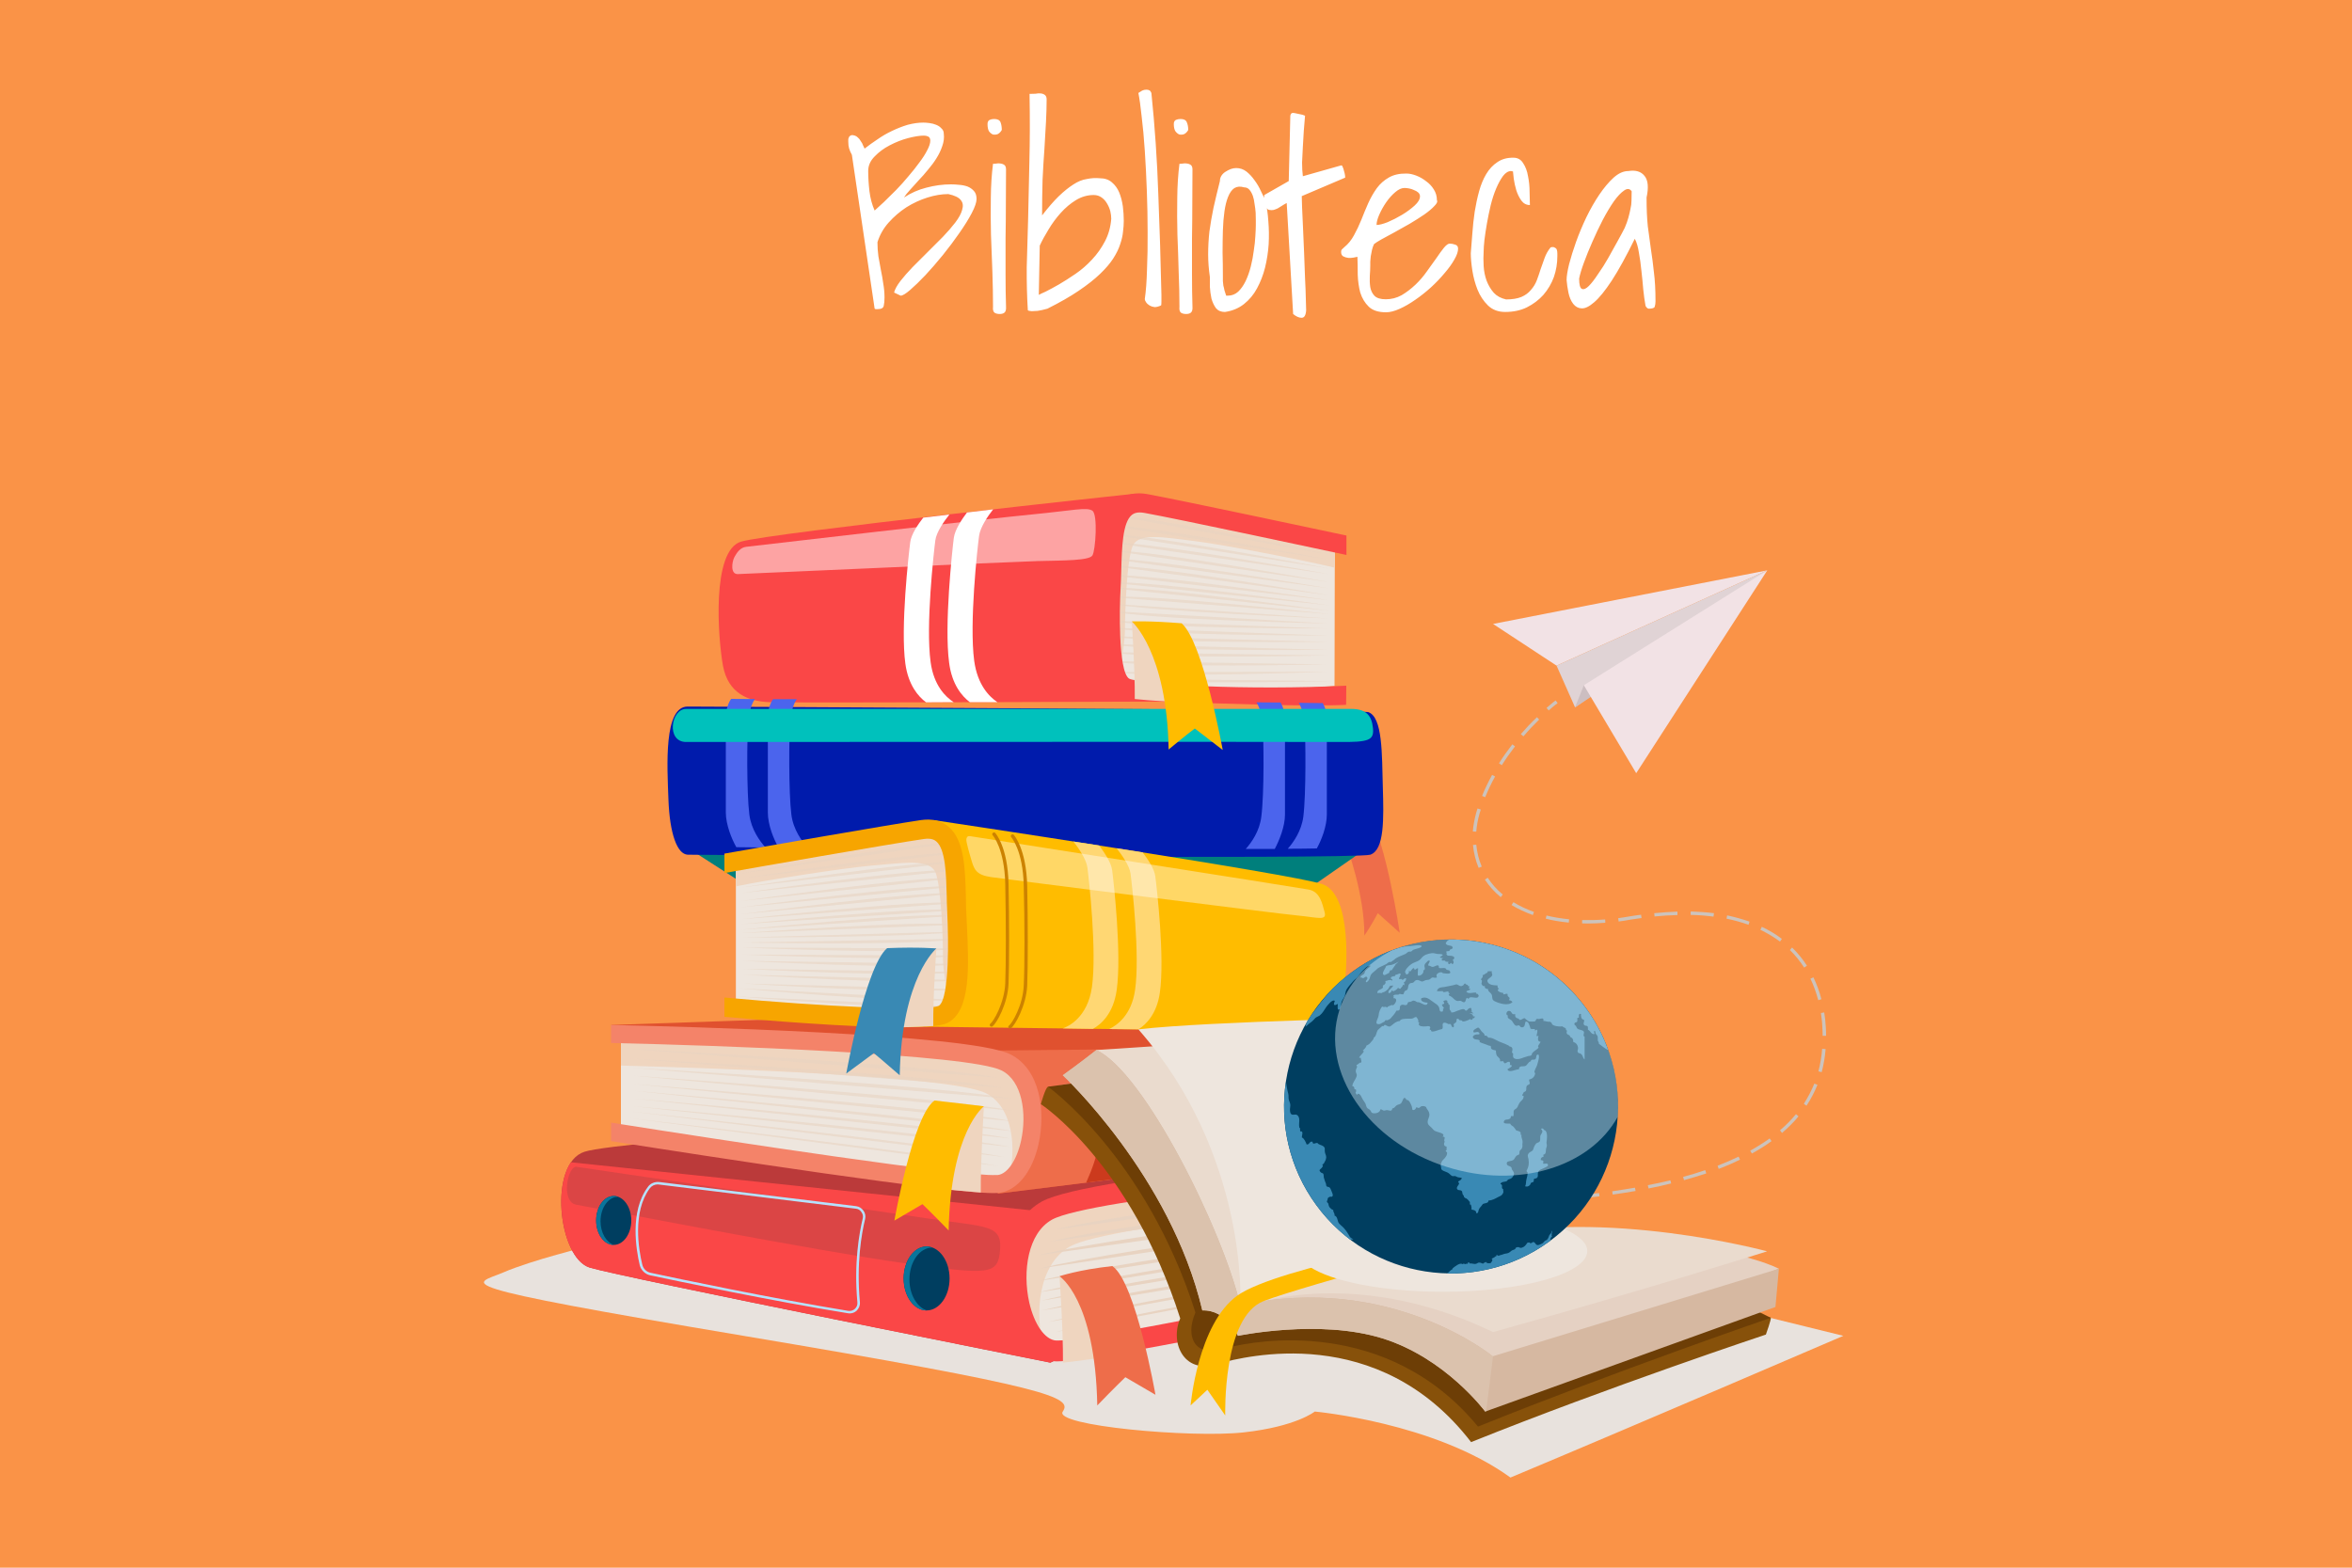 <svg version="1.2" xmlns="http://www.w3.org/2000/svg" viewBox="0 0 1500 1000" width="1500" height="1000">
	<title>28541332_7454883-ai</title>
	<defs>
		<radialGradient id="g1" cx="937.2" cy="766.6" r=".2" gradientUnits="userSpaceOnUse">
			<stop offset="0" stop-color="#fefefe"/>
			<stop offset="1" stop-color="#9797c7"/>
		</radialGradient>
		<clipPath clipPathUnits="userSpaceOnUse" id="cp1">
			<path d="m1011.43 643.01c34.68 47.51 24.28 114.14-23.23 148.82-47.52 34.68-114.14 24.27-148.82-23.24-34.68-47.51-24.28-114.14 23.23-148.82 47.51-34.68 114.14-24.28 148.82 23.24z"/>
		</clipPath>
		<radialGradient id="g2" cx="700.8" cy="680.2" r="80.9" gradientUnits="userSpaceOnUse">
			<stop offset="0" stop-color="#fefefe"/>
			<stop offset="1" stop-color="#c3c3c3" stop-opacity="0"/>
		</radialGradient>
		<radialGradient id="g3" cx="710.5" cy="685.9" r="58.5" gradientUnits="userSpaceOnUse">
			<stop offset="0" stop-color="#fefefe"/>
			<stop offset="1" stop-color="#c3c3c3" stop-opacity="0"/>
		</radialGradient>
	</defs>
	<style>
		.s0 { fill: #fa9347 } 
		.s1 { fill: #ccc3bc } 
		.s2 { fill: #f2e2e5 } 
		.s3 { fill: #e0d3d5 } 
		.s4 { fill: #ccbec1 } 
		.s5 { fill: #e8e2dd } 
		.s6 { fill: #0a6c8e } 
		.s7 { fill: #eee6de } 
		.s8 { fill: #efd5bf } 
		.s9 { mix-blend-mode: multiply;fill: #e8d3c1 } 
		.s10 { fill: #fa4747 } 
		.s11 { fill: #ffffff } 
		.s12 { opacity: .5;mix-blend-mode: overlay;fill: #ffffff } 
		.s13 { fill: #ee6d4a } 
		.s14 { fill: #007f7c } 
		.s15 { fill: #001bac } 
		.s16 { fill: #4b64ed } 
		.s17 { mix-blend-mode: overlay;fill: #00c1bc } 
		.s18 { fill: #bb3a3a } 
		.s19 { fill: #db4545 } 
		.s20 { fill: #b6e2ff } 
		.s21 { fill: #003e60 } 
		.s22 { fill: #0a759b } 
		.s23 { fill: #e0512f } 
		.s24 { fill: #f48369 } 
		.s25 { fill: #f9a0a0 } 
		.s26 { fill: #cc3a1d } 
		.s27 { fill: #ffbc00 } 
		.s28 { fill: #ffd773 } 
		.s29 { fill: #f7a500 } 
		.s30 { fill: #3989b4 } 
		.s31 { opacity: .4;mix-blend-mode: overlay;fill: #ffffff } 
		.s32 { fill: #cc8200 } 
		.s33 { fill: #87510a } 
		.s34 { fill: #6d3e06 } 
		.s35 { fill: #eadbce } 
		.s36 { fill: #e5d1c3 } 
		.s37 { fill: #d6b8a1 } 
		.s38 { fill: #dbc2ad } 
		.s39 { mix-blend-mode: multiply;fill: #eee6de } 
		.s40 { fill: #c4c4c3 } 
		.s41 { fill: url(#g1) } 
		.s42 { opacity: .5;mix-blend-mode: overlay;fill: url(#g2) } 
		.s43 { opacity: .5;mix-blend-mode: overlay;fill: url(#g3) } 
		.s44 { opacity: .4;mix-blend-mode: overlay;fill: #e9f8ff } 
	</style>
	<g id="BACKGROUND">
		<path id="&lt;Path&gt;" class="s0" d="m1500 1000h-1500v-1000h1500z"/>
	</g>
	<g id="book">
		<g id="&lt;Group&gt;">
			<g id="&lt;Group&gt;">
				<g id="&lt;Group&gt;">
					<g id="&lt;Group&gt;">
						<g id="&lt;Group&gt;">
							<path id="&lt;Path&gt;" class="s1" d="m987.7 453.2l-1.4-1.6c3.5-3.1 5.7-4.8 5.8-4.8l1.3 1.7c0 0-2.3 1.6-5.7 4.7z"/>
						</g>
						<g id="&lt;Group&gt;">
							<path id="&lt;Compound Path&gt;" class="s1" d="m959 767.8v-2.2q7.5-0.2 14.7-0.6l0.1 2.1q-7.2 0.4-14.8 0.7zm23.2-1.2l-0.1-2.1c4.9-0.3 9.9-0.7 14.7-1.1l0.2 2.2c-4.8 0.4-9.8 0.7-14.8 1zm23.2-1.8l-0.2-2.1c5-0.5 9.9-1.1 14.6-1.7l0.3 2.1c-4.8 0.6-9.7 1.2-14.7 1.7zm23.1-2.8l-0.3-2.1c4.9-0.7 9.8-1.5 14.5-2.3l0.4 2.1c-4.7 0.8-9.6 1.6-14.6 2.3zm22.9-3.9l-0.5-2.1c5-0.9 9.8-2 14.4-3.1l0.5 2c-4.6 1.2-9.5 2.2-14.4 3.2zm22.6-5.3l-0.6-2.1c4.9-1.3 9.6-2.7 14.1-4.3l0.7 2.1c-4.5 1.5-9.3 2.9-14.2 4.3zm22.1-7.2l-0.7-2c4.7-1.8 9.2-3.8 13.4-5.8l0.9 1.9c-4.2 2.1-8.8 4.1-13.6 5.9zm21.2-9.8l-1.1-1.8c4.5-2.5 8.6-5.1 12.4-7.8l1.2 1.7c-3.8 2.8-8 5.4-12.5 7.9zm19.2-13.1l-1.3-1.7c3.8-3.2 7.2-6.7 10.2-10.3l1.6 1.4c-3 3.7-6.6 7.2-10.5 10.6zm15.6-17.4l-1.7-1.2c2.6-4.1 4.9-8.4 6.7-12.9l2 0.8c-1.9 4.6-4.2 9.1-7 13.3zm9.7-21.4l-2.1-0.5c1.2-4.6 2-9.4 2.4-14.4l2.2 0.2c-0.4 5.1-1.3 10.1-2.5 14.7zm0.6-23.2q0-2.8-0.2-5.7c-0.1-3-0.5-6-0.9-8.8l2.1-0.4c0.5 2.9 0.8 6 1 9.1q0.2 2.9 0.2 5.8zm-2.8-22.7c-1.3-4.8-2.9-9.4-5-13.7l1.9-0.9c2.1 4.4 3.9 9.1 5.1 14zm-9-20.8c-2.6-4.1-5.7-7.9-9.1-11.2l1.4-1.6c3.6 3.5 6.8 7.4 9.5 11.6zm-15.4-16.6c-3.8-2.8-8-5.3-12.5-7.5l0.9-1.9c4.7 2.2 9 4.8 12.8 7.7zm-20.1-10.7c-4.4-1.6-9.1-2.9-14-3.9l0.4-2.1c5 1.1 9.8 2.4 14.3 4zm-102.4-0.8q-1.9 0-3.7-0.1v-2.1c4.7 0.1 9.6 0 14.7-0.4l0.1 2.1c-3.8 0.3-7.5 0.5-11.1 0.5zm-12.2-0.6c-5.1-0.5-10.1-1.3-14.7-2.5l0.5-2c4.5 1.1 9.4 1.9 14.4 2.4zm31.8-0.7l-0.3-2.1c2.5-0.4 5-0.7 7.6-1.2q3.5-0.6 7-1l0.3 2.1q-3.4 0.4-7 1c-2.6 0.5-5.1 0.9-7.6 1.2zm60.5-3.1c-4.6-0.6-9.5-1-14.6-1.1l0.1-2.2c5.1 0.2 10.1 0.5 14.8 1.1zm-37.6-0.1l-0.2-2.1c5-0.5 10-0.8 14.8-1v2.2c-4.7 0.1-9.6 0.4-14.6 0.9zm-77.6-0.9c-4.9-1.8-9.5-3.9-13.6-6.4l1.2-1.8c3.9 2.4 8.3 4.5 13.1 6.2zm-20.5-11.4c-4-3.3-7.4-7.1-10.1-11.2l1.8-1.2c2.6 4 5.8 7.6 9.6 10.7zm-14.1-18.7c-1.9-4.6-3.1-9.5-3.6-14.6l2.1-0.2c0.5 4.9 1.6 9.6 3.5 14zm-1.5-23.1l-2.2-0.1c0.3-4 1.1-8 2.2-12.1q0.4-1.3 0.8-2.6l2.1 0.7q-0.4 1.2-0.8 2.5c-1.1 3.9-1.8 7.8-2.1 11.6zm5.7-22l-2-0.8c1.8-4.5 4-9 6.4-13.4l1.9 1c-2.4 4.3-4.5 8.8-6.3 13.2zm10.6-20.4l-1.8-1.2c2.5-4 5.4-8.1 8.5-12.1l1.7 1.3c-3 3.9-5.9 8-8.4 12zm13.8-18.4l-1.7-1.4c3.3-3.8 6.7-7.4 10.3-10.8l1.4 1.5c-3.5 3.4-6.9 7-10 10.7z"/>
						</g>
						<g id="&lt;Group&gt;">
							<path id="&lt;Path&gt;" class="s1" d="m942.6 768.2v-2.2q3.7 0 7.4-0.1l0.1 2.1q-3.7 0.1-7.5 0.2z"/>
						</g>
					</g>
					<g id="&lt;Group&gt;">
						<g id="&lt;Group&gt;">
							<path id="&lt;Path&gt;" class="s2" d="m992.7 424.6l-40.5-26.6 174.9-34.2z"/>
						</g>
						<g id="&lt;Group&gt;">
							<path id="&lt;Path&gt;" class="s3" d="m1127.1 363.8l-122.6 87.4-11.8-26.6z"/>
						</g>
						<g id="&lt;Group&gt;">
							<path id="&lt;Path&gt;" class="s4" d="m1030.8 433.8l-26.3 17.4 5.6-14.1z"/>
						</g>
						<g id="&lt;Group&gt;">
							<path id="&lt;Path&gt;" class="s2" d="m1127.1 363.8l-83.6 129.4-33.4-56.1z"/>
						</g>
					</g>
				</g>
				<g id="&lt;Group&gt;">
					<path id="&lt;Path&gt;" class="s5" d="m1068.4 825.7l107.2 26.4c0 0-134.6 57.9-212.3 90.4-48.5-35.2-124.8-42.1-124.8-42.1 0 0-11.8 9.6-45.4 13.3-33.6 3.7-121.6-4.3-115.3-13.3 6.2-9.1-7-15.3-203.6-48.3-196.6-33-171.8-32.5-153.3-40.4 18.5-8 54.1-16.6 54.1-16.6z"/>
					<g id="&lt;Group&gt;">
						<g id="&lt;Group&gt;">
							<path id="&lt;Path&gt;" class="s6" d="m899.7 797.6l6.2-7.6 18.8 2.2z"/>
							<g id="&lt;Group&gt;">
								<g id="&lt;Group&gt;">
									<g id="&lt;Group&gt;">
										<g id="&lt;Group&gt;">
											<g id="&lt;Group&gt;">
												<g id="&lt;Group&gt;">
													<g id="&lt;Group&gt;">
														<path id="&lt;Path&gt;" class="s7" d="m851.3 347l-0.2 90.6c0 0-106.5 8.1-129.6 0.8-23.1-7.3-12.3-37.9-12.3-52.5 0-14.5 0.4-50.1 4.1-58.5 3.7-8.3 21.3-4 42.9-1.3 21.6 2.7 95.1 20.9 95.1 20.9z"/>
													</g>
												</g>
												<g id="&lt;Group&gt;">
													<path id="&lt;Path&gt;" class="s8" d="m709.2 385.9c0-14.5 0.4-50.1 4.1-58.5 3.7-8.3 21.3-4 42.9-1.3 21.6 2.7 95.1 20.9 95.1 20.9l-0.1 15.1c-19.7-4.8-71-14.6-88.2-16.8-21.6-2.7-36.8-5.5-40.6 2.9-3.7 8.3-4.9 40.3-5 54.9 0 8.1-3.3 20.9-2.4 32.1-14.4-10.6-5.8-36.3-5.8-49.3z"/>
												</g>
												<g id="&lt;Group&gt;" style="opacity: .6">
													<g id="&lt;Group&gt;">
														<path id="&lt;Path&gt;" class="s9" d="m709.9 328.7l140.3 25.6c0 0-112.6-24.8-140.3-25.6z"/>
														<path id="&lt;Path&gt;" class="s9" d="m706.1 380.7l141.7 11c0 0-114.1-12.9-141.7-11z"/>
														<path id="&lt;Path&gt;" class="s9" d="m706.1 374.9l141.6 14.7c0 0-113.9-16-141.6-14.7z"/>
														<path id="&lt;Path&gt;" class="s9" d="m706.1 371.4l141.6 14.7c0 0-113.9-16-141.6-14.7z"/>
														<path id="&lt;Path&gt;" class="s9" d="m706.2 366.8l141.4 16.1c0 0-113.8-17.2-141.4-16.1z"/>
														<path id="&lt;Path&gt;" class="s9" d="m706.3 360.7l141.2 19c0 0-113.5-19.5-141.2-19z"/>
														<path id="&lt;Path&gt;" class="s9" d="m706.3 356.3l141.2 19c0 0-113.5-19.5-141.2-19z"/>
														<path id="&lt;Path&gt;" class="s9" d="m706.4 350.9l141.1 20.4c0 0-113.4-20.6-141.1-20.4z"/>
														<path id="&lt;Path&gt;" class="s9" d="m706.4 345.8l141.1 20.4c0 0-113.4-20.6-141.1-20.4z"/>
														<path id="&lt;Path&gt;" class="s9" d="m706.5 340.7l140.9 21.9c0 0-113.2-21.8-140.9-21.9z"/>
														<path id="&lt;Path&gt;" class="s9" d="m705.9 335l140.9 21.8c0 0-113.2-21.8-140.9-21.8z"/>
													</g>
													<g id="&lt;Group&gt;">
														<path id="&lt;Path&gt;" class="s9" d="m710.2 428.7l136.6-0.2c0 0-109.1 4.1-136.6 0.2z"/>
														<path id="&lt;Path&gt;" class="s9" d="m706.7 385l140.5 9.5c0 0-112.8-4.4-140.5-9.5z"/>
														<path id="&lt;Path&gt;" class="s9" d="m706.7 389.7l140.4 8c0 0-113-2.2-140.4-8z"/>
														<path id="&lt;Path&gt;" class="s9" d="m706.8 395.9l140.2 5c0 0-112.7 0.2-140.2-5z"/>
														<path id="&lt;Path&gt;" class="s9" d="m706.8 400.3l140.2 5.1c0 0-112.7 0.1-140.2-5.1z"/>
														<path id="&lt;Path&gt;" class="s9" d="m706.9 405.8l140 3.6c0 0-112.5 1.3-140-3.6z"/>
														<path id="&lt;Path&gt;" class="s9" d="m706.9 410.8l140 3.7c0 0-112.6 1.3-140-3.7z"/>
														<path id="&lt;Path&gt;" class="s9" d="m706.9 416l139.9 2.1c0 0-112.4 2.6-139.9-2.1z"/>
														<path id="&lt;Path&gt;" class="s9" d="m706.3 421.7l139.9 2.1c0 0-112.4 2.6-139.9-2.1z"/>
													</g>
													<path id="&lt;Path&gt;" class="s9" d="m709.1 432.9l140.5 1.6c0 0-113 2.5-140.5-1.6z"/>
												</g>
												<g id="&lt;Group&gt;">
													<g id="&lt;Group&gt;">
														<path id="&lt;Path&gt;" class="s10" d="m711.4 335.4c-1.1 8.3-6.7 57.1-3.3 81.6 3.5 24.6 35.7 30.5 35.7 30.5 0 0-239.5 1-253.1 0.4-13.5-0.5-26.3-5.6-29.6-23.1-3.2-17.4-7.5-73.6 11.5-79.3 18.9-5.6 251.2-30.6 251.2-30.6 0 0-11.3 12.2-12.4 20.5z"/>
													</g>
													<path id="&lt;Path&gt;" class="s11" d="m636.1 447.9q-8.7 0-17.6 0c-5-3.8-11.4-11.2-13.2-25.2-3.2-24 2-71.6 3-79.6 0.7-5.3 5.3-12.1 8.4-16.2q8.5-1.1 16.7-2 0 0 0 0c-3.2 4-8.3 11.4-9 17-1.1 8.1-6.3 55.6-3.1 79.6 2.1 15.5 9.7 23 14.8 26.4z"/>
													<path id="&lt;Path&gt;" class="s11" d="m608.2 447.9q-8.9 0.1-17.6 0.1c-5-3.7-11.3-11-13.2-24.6-3.2-23.3 2.1-69.7 3.1-77.5 0.6-5.1 5.1-11.6 8.3-15.7q8.3-1 16.7-2c-3.2 4-8.3 11.1-9 16.5-1 7.9-6.2 54.3-3 77.6 2 15 9.6 22.3 14.7 25.6z"/>
													<g id="&lt;Group&gt;">
														<path id="&lt;Path&gt;" class="s10" d="m702.1 379.9c0.2-3.7 0.4-7.2 0.5-10.6q0.1-3.3 0.2-6.7c0.4-17.5 0.9-35.7 11.2-43.8 4.6-3.7 10.6-4.9 17.8-3.6 20.7 3.8 108 22.4 126.9 26.4v12.4c-12.3-2.6-107.5-23-128.7-26.8-4.8-0.9-6.9 0.3-8.1 1.2-6 4.8-6.4 20.8-6.8 35q-0.1 3.4-0.2 6.8c-0.1 3.4-0.4 9.4-0.5 10.8-0.1 3.1-1.7 47 5.7 51.9 8.2 4 76.5 7.5 138.5 4.5l-0.1 12.2c-24 1.2-79.5-0.7-114.7-2.1-14.4-0.6-25.4-1.8-29.4-4-15.1-8.3-13.7-36.4-12.3-63.6z"/>
													</g>
												</g>
											</g>
											<g id="&lt;Group&gt;" style="mix-blend-mode: multiply">
												<path id="&lt;Path&gt;" class="s8" d="m747.6 447.6c0 0-12.4-0.5-23.9-1.7 0.2-19.4-1.9-49.5-1.9-49.5 20.7 1.4 25.8 51.2 25.8 51.2z"/>
											</g>
										</g>
										<path id="&lt;Path&gt;" class="s12" d="m475.9 348.8c0 0 157.1-18.3 182.8-20.7 25.8-2.5 34.5-4.8 38-2.3 3.5 2.4 2 25.2 0 28.5-2 3.3-17.8 3.2-35.1 3.6-17.3 0.5-186.1 8.2-191 8.3-4.9 0.2-3.9-7.7-2.2-10.9 1.7-3.1 3.9-6.1 7.5-6.5z"/>
									</g>
								</g>
								<g id="&lt;Group&gt;">
									<g id="&lt;Group&gt;">
										<path id="&lt;Path&gt;" class="s13" d="m872.9 519.4c11.1 17.6 19.8 75.6 19.8 75.6l-14-12.5c0 0-4.3 8.2-8.6 14.3 0.3-26-11.4-57.6-11.4-57.6 0 0 3.1-37.5 14.2-19.8z"/>
									</g>
									<g id="&lt;Group&gt;">
										<g id="&lt;Group&gt;">
											<path id="&lt;Path&gt;" class="s14" d="m646 530.2c56 4.1 226.9 10 226.9 10l-39.1 27.2h-353.9l-42.3-27.2c0 0 152.4-14.1 208.4-10z"/>
										</g>
										<g id="&lt;Group&gt;">
											<g id="&lt;Group&gt;">
												<g id="&lt;Group&gt;">
													<g id="&lt;Group&gt;">
														<g id="&lt;Group&gt;">
															<path id="&lt;Path&gt;" class="s15" d="m438.6 450.7c0 0 418.6 1.8 433.9 3.5 9.4 3 8.8 27.1 9.4 47.6 0.6 20.6 1.1 40.3-8 43.4-9.1 3.1-428.4 0.2-435.3 0-6.8-0.3-11.5-13.6-12.3-35.1-0.8-21.6-3.1-59.5 12.3-59.4z"/>
														</g>
													</g>
												</g>
												<path id="&lt;Path&gt;" class="s16" d="m477.2 460.7c-0.8 8.5-1.1 44.7 0.7 58.9 1.2 9.5 6.7 17 10.3 21-6.8-0.1-13-0.1-18.6-0.2-2.9-5.1-6.7-14.3-6.7-22.1 0-10.9 0-47.7 0-59.9 0-6.4 1.8-10.3 3.4-12.6q7 0.1 15.2 0.1c-2 2.5-3.8 8.1-4.3 14.8z"/>
												<path id="&lt;Path&gt;" class="s16" d="m503.9 460.7c-0.7 8.5-1 44.7 0.8 58.9 1.2 9.6 6.8 17.2 10.4 21.1q-9.8 0-18.6-0.1c-3-5.1-6.8-14.4-6.8-22.3 0-10.9 0-47.7 0-59.9 0-6.3 1.7-10.2 3.3-12.4q7.2 0 15.2 0c-2 2.6-3.7 8.1-4.3 14.7z"/>
												<path id="&lt;Path&gt;" class="s16" d="m831.2 521c1.8-14.3 1.5-50.4 0.8-59-0.5-5.9-2-10.9-3.7-13.7q8.4 0.1 15.3 0.2c1.4 2.3 2.6 5.9 2.6 11.3 0 12.1 0 49 0 59.8 0 7.6-3.5 16.4-6.4 21.6-5.6 0.1-11.8 0.2-18.5 0.2 3.6-4.1 8.7-11.3 9.9-20.4z"/>
												<path id="&lt;Path&gt;" class="s16" d="m804.4 521c1.9-14.3 1.6-50.4 0.8-59-0.5-6.1-2.1-11.3-3.9-14q8.1 0.1 15.4 0.1c1.4 2.4 2.8 6.1 2.8 11.7 0 12.1 0 49 0 59.8 0 7.7-3.7 16.6-6.5 21.9q-8.8 0-18.5 0c3.6-4 8.8-11.3 9.9-20.5z"/>
											</g>
											<path id="&lt;Path&gt;" class="s17" d="m437.6 452.2c0 0 228.3 0 300.2 0 71.9 0 114.1 0 123.9 0 9.8 0 13.1 4.4 13.9 12.2 0.8 7.8-2.4 9.1-22 8.9-19.6-0.2-403 0-416 0-12.9 0-9.7-21.1 0-21.1z"/>
										</g>
									</g>
								</g>
								<g id="&lt;Group&gt;">
									<g id="&lt;Group&gt;">
										<g id="&lt;Group&gt;">
											<g id="&lt;Group&gt;">
												<g id="&lt;Group&gt;">
													<path id="&lt;Path&gt;" class="s18" d="m669.9 869.2c0 0-273.3-54.4-293.7-60.6-20.4-6.2-26.6-66.4-3.5-73.9 23-7.6 283.5-23.5 283.5-23.5l303.2 17.4z"/>
												</g>
												<path id="&lt;Path&gt;" class="s10" d="m364.1 741.4l461.9 48.2-156.1 79.6c0 0-273.3-54.4-293.7-60.6-17.3-5.2-24.3-49.3-12.1-67.2z"/>
											</g>
											<g id="&lt;Group&gt;">
												<g id="&lt;Group&gt;">
													<path id="&lt;Path&gt;" class="s7" d="m952.1 809.1c-70.4 15.2-257.6 55-279.1 53.6-26.6-1.8-37.2-71.8-5.3-89.5 27.4-15.2 228.1-32.7 284.4-37.4z"/>
												</g>
											</g>
											<g id="&lt;Group&gt;">
												<path id="&lt;Path&gt;" class="s8" d="m666.1 860.5c-21.3-12-27.4-71.2 1.6-87.3 27.4-15.2 228.1-32.7 284.4-37.4v23.2c-70.3 6-244.3 22-269.7 36.1-20 11.2-23.2 42.9-16.3 65.4z"/>
											</g>
											<g id="&lt;Group&gt;">
												<path id="&lt;Path&gt;" class="s10" d="m959.4 813.3c-66.9 14.5-256.4 55.1-285.4 55.1-0.5 0-2.6-0.1-3-0.2-13.4-0.9-23-14-27.6-34.5-5.3-23.8-1-55.1 21.1-67.3 30.4-16.9 247.1-35 294.9-38.8v13.3c-79.1 6.3-264.2 23.6-288.5 37.1-15.4 8.6-18.9 33-14.5 52.8 3.2 14 10 23.8 17.1 24.3q0.5 0 1.1 0c24.4 0 199.1-36.8 284.8-55.4z"/>
											</g>
											<path id="&lt;Path&gt;" class="s9" d="m673 784.3l275.6-37.7c0 0-222.9 24.4-275.6 37.7z"/>
											<path id="&lt;Path&gt;" class="s9" d="m669.7 792l275.5-37.7c0 0-222.8 24.4-275.5 37.7z"/>
											<path id="&lt;Path&gt;" class="s9" d="m662.6 800.6l280.4-39.4c0 0-227.7 26.1-280.4 39.4z"/>
											<path id="&lt;Path&gt;" class="s9" d="m662.3 809.3l280.3-42.2c0 0-227.6 28.9-280.3 42.2z"/>
											<path id="&lt;Path&gt;" class="s9" d="m662.3 817.1l280.3-43.9c0 0-227.6 30.6-280.3 43.9z"/>
											<path id="&lt;Path&gt;" class="s9" d="m662.3 824.4l280.3-46.2c0 0-227.6 32.9-280.3 46.2z"/>
											<path id="&lt;Path&gt;" class="s9" d="m664.4 829.6l278.6-45.8c0 0-225.9 32.5-278.6 45.8z"/>
											<path id="&lt;Path&gt;" class="s9" d="m664.4 835.9l278.2-46.3c0 0-225.5 33.1-278.2 46.3z"/>
											<path id="&lt;Path&gt;" class="s9" d="m668.4 843.3l275.3-49.8c0 0-222.6 36.5-275.3 49.8z"/>
											<path id="&lt;Path&gt;" class="s9" d="m673 849.7l272.2-51.4c0 0-219.5 38.1-272.2 51.4z"/>
										</g>
										<g id="&lt;Group&gt;">
											<path id="&lt;Path&gt;" class="s19" d="m367.7 744.3c0 0 185 27.2 223.6 32.9 38.5 5.6 47.8 4 46.5 20.1-1.3 16.1-6.6 16-61.5 8.4-54.8-7.6-198.3-35.5-208.6-37.2-10.3-1.6-5.7-25 0-24.2z"/>
										</g>
										<g id="&lt;Group&gt;">
											<path id="&lt;Compound Path&gt;" fill-rule="evenodd" class="s20" d="m541.9 837.8q-0.5 0-1.1-0.1c-49.5-8-109-20.6-126.1-24.2-3.3-0.7-5.9-3.3-6.7-6.5-2.3-9.8-6.5-34.2 5.2-49.9 1.6-2.3 4.4-3.4 7.3-3.1l125.5 15.4c1.9 0.2 3.6 1.3 4.7 2.9 1.1 1.5 1.5 3.5 1 5.4-2.2 9.1-5.6 28.2-3.3 52.9 0.2 2.1-0.6 4-2.1 5.5-1.2 1.1-2.8 1.7-4.4 1.7zm-122.4-82.3c-2 0-3.9 0.9-5.1 2.5-11.2 15.2-7.1 39.1-4.8 48.6 0.6 2.7 2.7 4.8 5.4 5.3 17.1 3.7 76.6 16.2 126.1 24.3 1.5 0.2 3-0.3 4.1-1.3 1.2-1.1 1.8-2.6 1.6-4.2-2.3-24.9 1.2-44.2 3.4-53.4 0.4-1.4 0.1-2.9-0.8-4.1-0.8-1.3-2.1-2.1-3.6-2.2l-125.5-15.4q-0.4-0.1-0.8-0.1z"/>
										</g>
										<g id="&lt;Group&gt;">
											<g id="&lt;Group&gt;">
												<path id="&lt;Path&gt;" class="s21" d="m605.6 815.5c0 11.3-6.6 20.4-14.7 20.4-8 0-14.6-9.1-14.6-20.4 0-11.2 6.6-20.4 14.6-20.4 8.1 0 14.7 9.2 14.7 20.4z"/>
											</g>
											<path id="&lt;Path&gt;" class="s22" d="m591 835.9q0 0-0.1 0c-8 0-14.6-9.1-14.6-20.4 0-11.2 6.6-20.4 14.6-20.4 1.3 0 2.5 0.3 3.7 0.7-8.1 0-14.6 9.1-14.6 20.4 0 9.5 4.7 17.5 11 19.7z"/>
										</g>
										<g id="&lt;Group&gt;">
											<g id="&lt;Group&gt;">
												<path id="&lt;Path&gt;" class="s21" d="m402.6 778.5c0 8.6-5 15.6-11.2 15.6-6.2 0-11.2-7-11.2-15.6 0-8.6 5-15.6 11.2-15.6 6.2 0 11.2 7 11.2 15.6z"/>
											</g>
											<path id="&lt;Path&gt;" class="s22" d="m391.4 794.1q0 0 0 0c-6.2 0-11.2-7-11.2-15.6 0-8.6 5-15.6 11.2-15.6q1.4 0 2.8 0.5c-6.2 0-11.2 7-11.2 15.6 0 7.3 3.6 13.4 8.4 15.1z"/>
										</g>
									</g>
									<g id="&lt;Group&gt;" style="mix-blend-mode: multiply">
										<path id="&lt;Path&gt;" class="s8" d="m703 865.9c0 0-19 2.8-25.1 3.3 0.2-21.2-2.2-55-2.2-55 22.3 0.6 27.3 51.7 27.3 51.7z"/>
									</g>
									<g id="&lt;Group&gt;">
										<path id="&lt;Path&gt;" class="s13" d="m709.4 807.6c14.9 10.1 27.5 82.1 27.5 82.1l-19.2-11.2c0 0-7.3 7-17.9 18-1.3-68-24.1-82.4-24.1-82.4 0 0 11.9-4.1 33.7-6.5z"/>
									</g>
								</g>
								<g id="&lt;Group&gt;">
									<g id="&lt;Group&gt;">
										<g id="&lt;Group&gt;">
											<g id="&lt;Group&gt;">
												<g id="&lt;Group&gt;">
													<g id="&lt;Group&gt;">
														<g id="&lt;Group&gt;">
															<path id="&lt;Path&gt;" class="s23" d="m389.7 653.8l261.7-8.9c0 0 224.9 11.7 244.8 17 19.8 5.4 14.5 57.7-3.1 64.1-17.6 6.3-256.2 35.3-256.2 35.3z"/>
														</g>
													</g>
													<g id="&lt;Group&gt;">
														<g id="&lt;Group&gt;">
															<path id="&lt;Path&gt;" class="s13" d="m893.1 726c-17.6 6.3-256.2 35.3-256.2 35.3l-116.1-68.5 116.6-22.7 266.1-2.8c10.6 14.9 4.5 53.3-10.4 58.7z"/>
														</g>
													</g>
												</g>
												<g id="&lt;Group&gt;">
													<g id="&lt;Group&gt;">
														<path id="&lt;Path&gt;" class="s7" d="m396 659.7c48.5 1.2 221.8 6.2 245.5 17.9 27.5 13.7 18.3 74.7-4.6 77.6-18.6 2.3-180.2-22.7-240.9-32.2z"/>
													</g>
												</g>
												<g id="&lt;Group&gt;">
													<path id="&lt;Path&gt;" class="s8" d="m628.7 697.3c-21.8-10.9-172.1-15.9-232.7-17.6v-20c48.5 1.2 221.8 6.2 245.5 17.9 25 12.5 19.7 63.8 1.4 75.4 5.9-19.8 3.1-47.1-14.2-55.7z"/>
												</g>
												<g id="&lt;Group&gt;">
													<g id="&lt;Group&gt;">
														<path id="&lt;Path&gt;" class="s24" d="m389.7 716.1c73.9 11.7 224.7 34.7 245.8 33.4q0.6 0 1 0c6.1-0.8 12-9.6 14.7-21.9 3.8-17.2 0.8-38.2-12.5-44.8-21-10.4-180.8-16-249-17.5v-11.5c41.2 0.9 228.3 5.6 254.6 18.7 19 9.4 22.7 36.2 18.1 57-3.9 17.9-13.6 29.9-25.1 31.4q-0.6 0-1.3 0.1c-25 1.4-188.6-24-246.3-33.1z"/>
													</g>
												</g>
												<g id="&lt;Group&gt;" style="opacity: .6">
													<path id="&lt;Path&gt;" class="s9" d="m636.9 687.5l-237.9-18.6c0 0 192.4 9.8 237.9 18.6z"/>
													<path id="&lt;Path&gt;" class="s9" d="m639.7 693.9l-237.8-18.6c0 0 192.3 9.8 237.8 18.6z"/>
													<path id="&lt;Path&gt;" class="s9" d="m645.9 701l-242.1-19.8c0 0 196.6 11 242.1 19.8z"/>
													<path id="&lt;Path&gt;" class="s9" d="m646.1 708.5l-241.9-22.3c0 0 196.4 13.5 241.9 22.3z"/>
													<path id="&lt;Path&gt;" class="s9" d="m646.1 715.3l-241.9-23.8c0 0 196.4 15 241.9 23.8z"/>
													<path id="&lt;Path&gt;" class="s9" d="m646.1 721.6l-241.9-25.8c0 0 196.4 17 241.9 25.8z"/>
													<path id="&lt;Path&gt;" class="s9" d="m644.3 726.2l-240.5-25.5c0 0 195 16.7 240.5 25.5z"/>
													<path id="&lt;Path&gt;" class="s9" d="m644.3 731.6l-240.1-25.9c0 0 194.6 17.1 240.1 25.9z"/>
													<path id="&lt;Path&gt;" class="s9" d="m640.9 738.1l-237.7-29c0 0 192.2 20.2 237.7 29z"/>
													<path id="&lt;Path&gt;" class="s9" d="m636.9 743.9l-235-30.6c0 0 189.5 21.8 235 30.6z"/>
												</g>
											</g>
											<g id="&lt;Group&gt;">
												<g id="&lt;Group&gt;">
													<path id="&lt;Path&gt;" class="s24" d="m900.5 691.8c-8.9 1.9-109.3 11.6-162.6 17.3-48 5.1-67.3 8-68.4-5.8-1.2-13.9 8.4-11.6 42.2-14.9 39.2-3.9 189-15.6 189-15.6 5-1 8.6 17-0.2 19z"/>
												</g>
											</g>
											<g id="&lt;Group&gt;">
												<path id="&lt;Path&gt;" class="s25" d="m877.4 729.2c-0.4 0-0.7-0.3-0.8-0.6-0.1-0.5 0.2-0.9 0.6-1 2.5-0.5 10.8-5.8 12-11.5 1.4-5.9 3-19.4 3.9-30.7 0.7-10.8-6.6-15.1-6.9-15.2-0.4-0.3-0.6-0.7-0.4-1.1 0.2-0.4 0.7-0.5 1.1-0.3 0 0 8.6 5 7.7 16.8-0.8 11.4-2.5 25-3.8 31-1.4 6.1-10.1 11.9-13.2 12.6q-0.1 0-0.2 0z"/>
											</g>
											<g id="&lt;Group&gt;">
												<path id="&lt;Path&gt;" class="s25" d="m867.1 730.3c-0.3 0-0.6-0.3-0.7-0.6-0.2-0.5 0.1-0.9 0.5-1 2.6-0.5 10.8-5.8 12.1-11.5 1.3-5.9 3-19.4 3.8-30.7 0.7-10.8-6.6-15.1-6.9-15.3-0.4-0.2-0.6-0.7-0.4-1 0.2-0.4 0.7-0.6 1.1-0.3 0.1 0 8.6 5 7.7 16.8-0.8 11.4-2.5 25-3.8 30.9-1.4 6.2-10 12-13.2 12.7q-0.1 0-0.2 0z"/>
											</g>
										</g>
										<path id="&lt;Path&gt;" class="s26" d="m695.2 681.2l18.7-1.2c3.9 5.6 7.4 14 7.3 26.3-0.3 25.5-7.5 43.7-8.3 45.5-7 0.9-13.8 1.8-20.2 2.6 8-17.9 10.8-31.8 9.9-51-0.5-9.3-3.9-16.8-7.4-22.2z"/>
										<path id="&lt;Path&gt;" class="s26" d="m724.6 679.3l18.7-1.3c3.9 5.6 7.4 14.1 7.3 26.4-0.2 21.6-5.5 38-7.6 43.6-6.8 0.9-13.5 1.7-20.1 2.6 7.4-17 10-30.7 9.1-49.2-0.4-9.2-3.9-16.8-7.4-22.1z"/>
									</g>
									<g id="&lt;Group&gt;" style="mix-blend-mode: multiply">
										<path id="&lt;Path&gt;" class="s8" d="m627.5 705.7c0 0-2.2 35.3-2 55-5.8-0.4-24.1-2.2-24.1-2.2 0 0 5.3-52.3 26.1-52.8z"/>
									</g>
									<path id="&lt;Path&gt;" class="s27" d="m627.5 705.7c0 0-21.2 15.8-22.5 79.2-9.9-10.3-16.7-16.8-16.7-16.8l-17.9 10.5c0 0 11.8-67.1 25.6-76.6 20.4 2.3 31.5 3.7 31.5 3.7z"/>
								</g>
								<g id="&lt;Group&gt;">
									<g id="&lt;Group&gt;">
										<g id="&lt;Group&gt;">
											<g id="&lt;Group&gt;">
												<path id="&lt;Path&gt;" class="s7" d="m563.2 533.1c21.4-1.9 38.7-5.5 42.4 3 3.7 8.5 4 44.2 4 58.9 0 14.6 10.6 45.7-12.2 52.1-22.8 6.4-128.1-6.1-128.1-6.1v-90.9c0 0 72.6-15.2 93.9-17z"/>
											</g>
										</g>
										<g id="&lt;Group&gt;">
											<path id="&lt;Path&gt;" class="s8" d="m603.8 644.1c0.9-11.1-2.4-24.2-2.4-32.2 0-14.7-1.2-46.8-4.8-55.4-3.7-8.5-18.8-6.3-40.1-4.4-17 1.4-67.7 9.2-87.2 13.3v-15.3c0 0 72.6-15.2 93.9-17 21.4-1.9 38.7-5.5 42.4 3 3.7 8.5 4 44.2 4 58.9 0 13 8.4 39-5.8 49.1z"/>
										</g>
										<g id="&lt;Group&gt;" style="opacity: .6">
											<g id="&lt;Group&gt;">
												<path id="&lt;Path&gt;" class="s9" d="m609 537.5l-138.7 20c0 0 111.3-20.3 138.7-20z"/>
												<path id="&lt;Path&gt;" class="s9" d="m612.6 589.8l-139.9 5.4c0 0 112.7-8.4 139.9-5.4z"/>
												<path id="&lt;Path&gt;" class="s9" d="m612.6 584l-139.8 9c0 0 112.5-11.4 139.8-9z"/>
												<path id="&lt;Path&gt;" class="s9" d="m612.6 580.5l-139.8 9c0 0 112.5-11.5 139.8-9z"/>
												<path id="&lt;Path&gt;" class="s9" d="m612.6 575.9l-139.8 10.4c0 0 112.5-12.6 139.8-10.4z"/>
												<path id="&lt;Path&gt;" class="s9" d="m612.5 569.7l-139.6 13.4c0 0 112.2-15 139.6-13.4z"/>
												<path id="&lt;Path&gt;" class="s9" d="m612.5 565.3l-139.6 13.4c0 0 112.2-15 139.6-13.4z"/>
												<path id="&lt;Path&gt;" class="s9" d="m612.4 559.9l-139.4 14.8c0 0 112-16.1 139.4-14.8z"/>
												<path id="&lt;Path&gt;" class="s9" d="m612.4 554.9l-139.4 14.7c0 0 112-16.1 139.4-14.7z"/>
												<path id="&lt;Path&gt;" class="s9" d="m612.3 549.7l-139.2 16.3c0 0 111.8-17.4 139.2-16.3z"/>
												<path id="&lt;Path&gt;" class="s9" d="m612.9 543.9l-139.2 16.3c0 0 111.8-17.3 139.2-16.3z"/>
											</g>
											<g id="&lt;Group&gt;">
												<path id="&lt;Path&gt;" class="s9" d="m608.6 637.8l-137.7-7.4c0 0 110.5 10.2 137.7 7.4z"/>
												<path id="&lt;Path&gt;" class="s9" d="m612.1 594.2l-138.8 3.8c0 0 111.4 0.1 138.8-3.8z"/>
												<path id="&lt;Path&gt;" class="s9" d="m612 598.8l-138.7 2.4c0 0 111.6 2.3 138.7-2.4z"/>
												<path id="&lt;Path&gt;" class="s9" d="m611.9 605l-138.5-0.6c0 0 111.4 4.8 138.5 0.6z"/>
												<path id="&lt;Path&gt;" class="s9" d="m611.9 609.5l-138.5-0.6c0 0 111.4 4.7 138.5 0.6z"/>
												<path id="&lt;Path&gt;" class="s9" d="m611.9 614.9l-138.4-2c0 0 111.2 5.9 138.4 2z"/>
												<path id="&lt;Path&gt;" class="s9" d="m611.9 620l-138.4-2c0 0 111.2 5.9 138.4 2z"/>
												<path id="&lt;Path&gt;" class="s9" d="m611.8 625.2l-138.2-3.5c0 0 111 7.1 138.2 3.5z"/>
												<path id="&lt;Path&gt;" class="s9" d="m612.4 631l-138.2-3.6c0 0 111 7.1 138.2 3.6z"/>
											</g>
											<path id="&lt;Path&gt;" class="s9" d="m609.7 642.1l-140-6.5c0 0 112.7 9.4 140 6.5z"/>
										</g>
										<g id="&lt;Group&gt;">
											<g id="&lt;Group&gt;">
												<path id="&lt;Path&gt;" class="s27" d="m595.3 523.1c0 0 229.4 34.4 248.1 40.9 18.7 6.4 16.3 54.5 13.1 71.8-3.3 17.4-15.9 22-29.3 22-13.4 0-237.6-2.9-237.6-2.9 0 0 17.6-4.3 21-28.7 3.4-24.5-2.1-73.7-3.1-82-1.1-8.4-12.2-21.1-12.2-21.1z"/>
											</g>
											<path id="&lt;Path&gt;" class="s28" d="m684.6 536.8q8.1 1.2 16.4 2.5c3.1 4.2 7.7 10.8 8.3 15.9 1 7.7 6.1 53.4 2.9 76.2-2.1 15.3-10.1 22.1-15.2 24.9-6.5-0.1-12.9-0.2-19.2-0.3 3.4-1.2 15.8-6.8 18.6-26.4 3.2-22.8-1.9-68.5-2.9-76.2-0.7-5.4-5.8-12.6-8.9-16.6z"/>
											<path id="&lt;Path&gt;" class="s28" d="m712.1 541.1q8.3 1.3 16.6 2.6c3.1 4 7.5 10.4 8.1 15.3 1 7.5 6.1 52.1 2.9 74.2-1.9 13.5-8.7 20.3-13.7 23.4q-9.3-0.1-18.6-0.2c4.8-2.3 14.2-8.7 16.5-24.9 3.2-22.2-1.9-66.7-2.9-74.3-0.7-5.2-5.8-12.2-8.9-16.1z"/>
											<g id="&lt;Group&gt;">
												<path id="&lt;Path&gt;" class="s29" d="m604.3 652.5c-3.9 2-14.8 2.8-29 2.8-34.7 0-89.5-4.6-113.3-6.7v-12.3c61.2 5.6 128.6 9 136.7 5.3 7.4-4.6 5.8-48.7 5.7-51.8 0-1.5-0.3-7.4-0.4-10.8q-0.2-3.4-0.2-6.9c-0.4-14.2-0.7-30.3-6.7-35.4-1.2-1-3.3-2.2-8-1.5-20.9 3-115 19.5-127.1 21.7v-12.4c18.6-3.3 104.9-18.4 125.4-21.4 7.1-1 13 0.4 17.6 4.3 10.1 8.6 10.5 26.8 11 44.4q0 3.4 0.1 6.8c0.2 3.3 0.3 6.9 0.5 10.6 1.3 27.3 2.7 55.5-12.3 63.3z"/>
											</g>
										</g>
									</g>
									<g id="&lt;Group&gt;" style="mix-blend-mode: multiply">
										<path id="&lt;Path&gt;" class="s8" d="m597.2 605c0 0-2.2 30.1-2 49.5-11.4 0.8-23.7 0.8-23.7 0.8 0 0 5.2-49.8 25.7-50.3z"/>
									</g>
									<path id="&lt;Path&gt;" class="s30" d="m597.2 605c0 0-22.2 18.2-23.4 80.9-9.8-8.6-16.5-14.1-16.5-14.1l-17.6 13c0 0 12.4-68.6 26.1-80 20-0.8 31.4 0.2 31.4 0.2z"/>
								</g>
								<g id="&lt;Group&gt;">
									<path id="&lt;Path&gt;" class="s31" d="m618.9 533.4c0 0 208 32.6 215.5 34 7.5 1.3 8.8 8.8 10.4 14.5 1.5 5.7-4.5 3.3-17.1 2.1-12.5-1.1-186.1-23.2-195.5-24.5-9.4-1.3-10.8-4.8-12.4-9.9-1.5-5.1-3.8-12.8-3.5-14.4 0.3-1.5 1-2.1 2.6-1.8z"/>
								</g>
								<g id="&lt;Group&gt;">
									<path id="&lt;Path&gt;" class="s32" d="m632.3 654.9c-0.4 0-0.7-0.2-0.9-0.5-0.3-0.5-0.2-1.1 0.3-1.5 1.8-1.2 8.8-12.9 9.4-25.5 0.5-12.3 0.5-40.2 0-63.6-0.5-22.6-7.9-30.9-8-31-0.4-0.4-0.4-1.1 0.1-1.5 0.4-0.4 1.1-0.4 1.5 0 0.3 0.4 8 8.9 8.5 32.5 0.5 23.3 0.5 51.3 0 63.7-0.5 12.6-7.6 25.4-10.3 27.2q-0.3 0.2-0.6 0.2z"/>
								</g>
								<g id="&lt;Group&gt;">
									<path id="&lt;Path&gt;" class="s32" d="m644.1 656.1c-0.3 0-0.7-0.2-0.9-0.5-0.3-0.5-0.2-1.1 0.3-1.4 1.9-1.3 8.9-13 9.4-25.6 0.6-12.3 0.6-40.2 0-63.6-0.5-22.6-7.9-30.9-8-31-0.4-0.4-0.3-1.1 0.1-1.5 0.4-0.4 1.1-0.4 1.5 0 0.3 0.4 8 8.9 8.6 32.5 0.5 23.4 0.5 51.3 0 63.7-0.6 12.6-7.7 25.4-10.4 27.2q-0.3 0.2-0.6 0.2z"/>
								</g>
								<path id="&lt;Path&gt;" class="s27" d="m753.6 397.6c13.7 11.8 26.2 80.8 26.2 80.8l-17.8-13.7c0 0-6.8 5.1-16.7 13.4-1.1-62.6-23.5-81.7-23.5-81.7 0 0 11.5-0.5 31.8 1.2z"/>
							</g>
						</g>
						<g id="&lt;Group&gt;">
							<g id="&lt;Group&gt;">
								<g id="&lt;Group&gt;">
									<g id="&lt;Group&gt;">
										<path id="&lt;Path&gt;" class="s33" d="m668.4 693.2c2.4-0.4 10.9 8 12.2 8 36.6-0.6 129.4-18.6 188.2-19.1 23.8 21.7 54.8 106.2 54.8 116.2 0 10 9.7 12.8 27.9 8.9 46.8-10.3 123.1 20.4 157.3 35.8 5.9 2.7 17.7-4.4 20.5-2.4 0.6 0.4-3.1 10.7-3.1 10.7 0 0-100.2 33.3-188 68.6-59.3-77-144.8-54.3-160.2-50.4-22.2 8.5-32.3-12.3-25.3-28.5-31.8-99.4-88.9-136.7-88.9-136.7 0 0 3-10.8 4.6-11.1z"/>
										<path id="&lt;Path&gt;" class="s34" d="m877.1 672.9c23.8 21.8 54.8 106.3 54.8 116.3 0 10 9.7 12.8 27.9 8.9 61.6-13.6 169.5 42.5 169.5 42.5 0 0-98.9 34-186.7 69.4-58.1-70.6-142.6-54.6-158-50.7-22.3 8.5-29.2-6-22.2-22.1-31.7-99.5-94-144-94-144 0 0 135.2-19.5 208.7-20.3z"/>
									</g>
									<g id="&lt;Group&gt;">
										<path id="&lt;Path&gt;" class="s35" d="m942.5 789.1l-156 45.2c-10.9-21.8-15-36.1-15-36.1 0 0-79.2-106.5-72.3-128.4l179.9-12c0 0 46.7 60.9 63.4 131.3z"/>
									</g>
									<path id="&lt;Path&gt;" class="s36" d="m1134.5 809.3c-147.3 56.2-185.9 68.7-185.9 68.7 0 0-77-57.8-161.3-42.1q-0.4-0.8-0.8-1.6l156-45.2q0 0.3 0.1 0.5c31.8-7.6 154.2 1.2 191.9 19.7z"/>
									<g id="&lt;Group&gt;">
										<path id="&lt;Path&gt;" class="s37" d="m1134.5 809.3l-2.2 24.4-184.5 66.5-0.6 0.2c0 0-25.3-34.2-65.6-46.7-40.2-12.5-92.1-1.6-92.1-1.6 0 0-7.4-16.8-22.7-16.2-20.3-86.1-89-150-89-150 0 0 11.8-8.5 21.4-16.1 30.4 13.8 80.6 114.8 91.8 162.8 95.7-21.1 161.1 32.6 161.1 32.6l0.1-0.1z"/>
									</g>
									<g id="&lt;Group&gt;">
										<path id="&lt;Path&gt;" class="s38" d="m952.2 865.1l-4.4 35.1-0.6 0.2c0 0-25.3-34.2-65.6-46.7-40.2-12.5-92.1-1.6-92.1-1.6 0 0-7.4-16.8-22.7-16.2-20.3-86.1-89-150-89-150 0 0 11.8-8.5 21.4-16.1 30.4 13.8 80.6 114.8 91.8 162.8 95.7-21.1 161.1 32.6 161.1 32.6z"/>
									</g>
								</g>
								<path id="&lt;Path&gt;" class="s35" d="m942.6 789.6c80.6-19.6 184.4 8.6 184.4 8.6 0 0-76.8 24.3-174.8 51.5-92.2-44.4-161.2-15.4-161.2-15.4 8-5.4 70.9-25.1 151.6-44.7z"/>
								<path id="&lt;Path&gt;" class="s7" d="m791 832.6c0 0 5.7-95.4-65-176 45.8-5.3 177-7.7 177-7.7 0 0 42.9 77.4 39.6 140.7-71.1 18-151.6 43-151.6 43z"/>
							</g>
							<path id="&lt;Path&gt;" class="s27" d="m955.8 786.8c0 0-123.3 33-149.8 43.1-26.4 10-24.6 73-24.6 73l-11.4-16.4-10.7 10c0 0 4.6-52.2 30-70.2 25.5-18 142.8-39.5 166.5-39.5z"/>
							<path id="&lt;Path&gt;" class="s39" d="m1012.3 798c0 14.4-41.2 26-92 26-38.5 0-71.5-6.7-85.2-16.1-13.8-8.9-27.3-29.9-34.5-56.5-10.4-38.4-3.8-73.6 14.9-78.6 18.6-5.1 42.2 21.9 52.6 60.3 4.2 15.3 5.6 30.1 4.7 42.7 13.8-2.4 30.1-3.7 47.5-3.7 50.8 0 92 11.6 92 25.9z"/>
							<g id="&lt;Group&gt;">
								<g id="&lt;Group&gt;">
									<g id="&lt;Group&gt;">
										<g id="&lt;Group&gt;">
											<g id="&lt;Group&gt;">
												<path id="&lt;Path&gt;" class="s21" d="m1011.4 643c34.7 47.5 24.3 114.1-23.2 148.8-47.5 34.7-114.1 24.3-148.8-23.2-34.7-47.5-24.3-114.2 23.2-148.8 47.5-34.7 114.2-24.3 148.8 23.2z"/>
											</g>
											<g id="&lt;Group&gt;" style="mix-blend-mode: multiply">
												<path id="&lt;Path&gt;" class="s40" d="m937.6 767.2q0.1 0 0.1 0 0.2 0.3 0.3 0.6z"/>
											</g>
											<g id="&lt;Group&gt;">
												<path id="&lt;Path&gt;" class="s30" d="m836.8 651.5c-1.4 1.1-2.9 2.2-4.2 3.4q0.3-1.6 0.9-3.1 1.5-2.4 3.1-4.8c0.9-1.2 1.8-2.4 2.7-3.6 3.3-4.4 6.8-8.7 10.5-12.7q5.9-5.9 12.8-10.9c9.7-7.1 20.2-12.3 31.1-15.7q2.8-0.5 5.6-0.6c1.1-0.1 6.7-1.1 7.3-0.1 0.6 1.2-4.5 2-5.4 2.5-0.3 0.2-0.7 0.8-1.2 1-0.6 0.3-0.8 0-1.3 0.1-1 0.1-1.6 1.2-2.6 1.6-1.8 0.8-4.1 1.6-5.7 2.6-0.5 0.2-1.1 1-1.7 1.3-0.5 0.4-1.3 0.9-1.9 1.3 0 0-0.1-0.2-0.1-0.2-0.9-0.2-1.8 0.8-2.5 1.3-1.2 0.7-2.6 1.2-3.8 1.8-1.1 0.5-1.9 1-2.7 1.9-1 1-2.4 1.8-3.2 2.9-0.7 0.9-0.7 2.1-1.2 3.1-0.2 0.6-2 2.8-2.2 1.6-0.2-0.9 1.7-1.8 0.7-2.9-0.8-0.9-1.6 0.6-2.7 0.7-0.3-0.5-0.8-0.4-1.4-0.4-0.2-1.2 1.1-1.5 1.9-2.1 1-0.8 0.5-0.9 1-1.9 0.7-1.4 2.8-2.3 3.6-3.6-2.2-0.4-4.7 2.8-6 4.2-0.9 1-1.6 2.2-2.5 3.2-0.8 0.9-1.9 1.5-2.7 2.5-1.5 1.8-3.1 3.3-4.3 5.4-0.6 1.1-0.6 2.2-0.9 3.4-0.3 1.2-0.8 1.8-1.4 2.8-0.8 1.2-1 2.3-1.2 3.7-0.2 1.1-0.2 3.1-1.9 2.8-0.4-1-0.1-2.5-0.1-3.6-0.6 0.1-1.7 1.2-2.3 0.5-0.5-0.5 0.3-2 0.4-2.5-1.7-1.1-4.4 2.6-5.3 3.7-1.5 2.1-2.4 4.1-4.4 5.7-0.9 0.6-1.8 0.8-2.7 1.5-0.7 0.7-1.4 1.6-2.1 2.2z"/>
												<path id="&lt;Path&gt;" class="s30" d="m895.2 626.6c0.4 0.5 0.7 1.3 0.2 1.9-0.3-0.2-0.6-0.3-0.8-0.4 0.2 1.4-1.1 1.5-1.4 2.6-0.7 0.1-1.2-0.2-1.6-0.7-0.4 1.1-2.1 2-3.2 2.4-0.9-1.7-1 0.4-1.4 0.6-0.6 0.3-1.7 1.2-1.5-0.4 0.1-1.4 2.7-2.5 3-4-0.4 0.2-1.6 0.1-1.8 0.2-0.8 0.5-0.7 1.2-1.3 1.9-0.5 0.7-2.8 2.6-3.5 2.2-0.9 1.3-2.1-0.2-3.2 0.8-1.2-2.2 2.3-2.4 3.2-3.6 0.3-0.4-0.2-1.1 0.1-1.4 0.2-0.4 0.7-0.3 0.9-0.6 0.7-1 1-0.8 0.6-2.3 0.6-0.1 1.2-0.2 1.8-0.5 0.9-0.2 1.8-0.4 2.6 0.3 0.7-1.4-1.6-0.7-0.7-2.3 0.1-0.2 1.8-0.7 2.6-0.8 0-1.1 0.8-0.7 1.2-0.9 0.2-0.1 1.4-0.6 1.9-0.7 0.1 0.1 0.3 0.3 0.3 0.4 0 0.6 0.1 0.8-0.5 1.3 0 0.2 0.2 0.3 0.2 0.5-0.2 0.1-0.5 0.2-0.5 0.3-0.1 0.2-0.1 1-0.1 1.2 0.7-0.1 1.2-0.1 1.9-0.1 0 0.2 0 0.5 0.1 0.7 0.9-0.3 1.3-1.5 2.5-1.1-0.1 1-0.4 2.2-1.6 2.5z"/>
												<path id="&lt;Path&gt;" class="s41" d="m937 766.3q0 0 0.1 0.1 0.2 0.3 0.3 0.5z"/>
												<path id="&lt;Compound Path&gt;" fill-rule="evenodd" class="s30" d="m1019.7 665.8c0.1-1-0.5-1.4-0.7-2.1-0.1-0.8 0.1-1.9-0.1-2.6-0.3-0.8-0.9-1.2-1.3-1.8-0.2-0.4 0.1-2.5-1.2-1.2 0.5 0.5 0.4 0.9 0.6 1.5-2.3 0.4-2.5-2-4.3-2.8 0-0.6 0.1-1.7-0.2-2.1-0.5-0.6-1.4-0.2-2-0.7-1.4-1.3 0.4-2.1-0.4-3.6-1.6 0.1-2-2.2-1.8-3.6-1.8-0.5-1.3 1.3-1.4 2.4-0.2 0-0.6 0.1-0.9 0.1-0.2 0.8 0.2 1.7-0.2 2.4-0.3 0.6-1.4 0.3-1.6 1-0.5 1.1 0.5 1.2 0.9 1.8 0.3 0.5 0.4 1.2 1 1.7 0.8 0.7 3.2 0.8 3.8 1.6 1 1.1-0.9 2.9 0.7 3.5v14.5c-1.4-1-0.8-2.4-2.4-3.6-0.7-0.6-1.5 0-2-1.2-0.4-0.7 0.2-1.4 0.2-2.3 0-1.8-1.1-3.6-3-4-0.1-1.4-0.1-1.6-0.8-2.6 0.1 0.1-1.1-0.5-1.1-0.6-0.1 0-0.2-0.7-0.4-0.9-1-0.8-1.6-0.6-1.9-1.5-0.4-0.9 0.8-1.6-0.5-2.1 0.3-1.6-1.4-1.3-2.2-2.3-1.4 0.3-7-0.1-6.8-2-1.2-1.3-0.8-0.8-2.6-1-0.8 0-1.8-0.6-2.8-0.4 0.5-2.5-1.5-1.5-2.7-1.3-0.5 0.1-1-0.3-1.6 0-0.6 0.3-0.4 1.2-1.1 1.5-0.6 0.2-3.4 0.2-3.9 0-0.4-0.2-2.3-1.5-2.5-2-1.4-0.1-2.1 1.4-3.5 1-0.5-1.2-1.3-0.7-2-1.3-0.8-0.7-0.7-1-0.7-2.4-2.3 0.9-2-1.5-3.4-1.9-2-0.7-3.1 2.6-1.2 2.9-0.8 1.9 1.4 2.2 2.3 3.1 0.8 0.8 1.5 2.7 2.6 3.3 1 0.4 1.2-0.3 2.2-0.1 0.7 0.2 0.6 1.1 1.5 1.2 2.4 0.3 2.1-2.2 2.6-3.6 1.9-0.5 2.4 2.2 2.9 3.4 0.5 1.6 0 1 1.5 1.3 0.8 0.2 1.8-0.6 1.7 1.1 2.7-2.5 0.9 2.8 0.9 3.4 0.3-0.1 1 0 1.3-0.1-0.4 1.4-0.8 3.7 1.3 3.7-0.3 1.3-2.4 2.7-1.2 3.8-1.3 1.4-3.2 2.2-4.2 3.6-0.4 0.5 0.3 0.6-0.6 1.3-0.5 0.4-1.2 0.3-1.7 0.4-1.1 0.3-2.1 0.6-3.2 1-1.8 0.7-3.6 1.4-5.5 0.7-2.4-0.8 0-3.7-1.9-3.8 0.4-1.7 1-3.7-1.5-4 0-0.7-5.4-2.6-6.6-3.1-2.2-1-4.5-2.7-7-2.5-0.4-0.9-1.2-1.5-2.3-1.3 0.2-1.2-1.3-2-1.9-2.7-0.5-0.6-1.2-2-2.2-2.5-1.8 0.9-3.6 1.7-2.9 3.1 1.3 0.3 2.9-1 3.7 0.6 0.6 1.1-1.7 0.5-2.7 0.9-1.4 0.6-2.3 1.7-0.4 2.8 0.9 0.5 4 0 3.2 1.9 1.9 0.9 3.7 1.3 5.5 2.1 0.5 0.3 1.2 0.1 1.7 0.6 0.2 0.3-0.1 1.1 0.3 1.6 0.6 0.6 1.9 0.9 2.9 1.1 0.1 0.8 0.1 2 0.4 2.7 0.4 1.2 0.3 0.5 0.9 1.3 1 1.1 1.5 1.1 1.4 2.9 0.7 0 1.3-0.1 2-0.1 1.2 3 1.8 0.1 4 0.4 0.4 0.6 0.5 1.3 0.2 2 3.2 0.2-0.6 2.3-1.5 2.7 0.7 2.8 5.5-0.1 7.3 0.1 0.1-2.7 2.6-1.6 4-2.1 1.5-0.5 1.9-2.8 3.6-3 0-1.8 2.1-0.5 3-1.5 0.8-0.8 0-3.1 1.9-2.8 0.8 1.5-0.3 4.4-0.7 6-0.4 2-2 3.6-1.9 5.5q0.3 0.1 0.5 0.2c-0.2 2.3-1.7 3.8-3.9 4.2-0.2 1 0.7 2 0.3 2.8-0.3 0.6-1.5 0.6-1.8 1.3-0.8 1.4 0.6 3.4-1.9 3.9-0.1 0.9-1.1 1.3-0.9 2.4 0.2-0.1 0.6 0 0.8 0 0 1.8-0.4 2.1-1.5 3.2-1.1 1.1-1.4 1.7-2 3-0.4 0.9-0.3 1-1 1.7-0.4 0.5-1.4 0.8-1.6 1.3-0.6 1.1 0 2.7-0.5 3.8-0.4-0.1-1 0-1.4-0.1-0.5 1.5-0.1 1.4-1.4 2-0.8 0.4-2.1 0-2.8 0.8-1.9 2.7 2.7 1.8 3.7 2.1 0.3 1.1 1.3 1.2 2 1.9 0.6 0.7 1.1 1.3 1.6 2.1q0.1 0.1 0.2 0.3 0 0 0 0c1.4 0.4 3.5 0.6 2.7 2.6 0.3 0.1 0.5 0.2 0.7 0.3-0.4 1.3 0.4 2.4 0.6 3.7 0.2 0.9-0.3 2.8 0 3.1-0.1 0.6-0.1 1.1-0.4 1.7-0.3 0.8-1 0.9-1.3 1.5-0.4 0.7-0.1 1.8-0.5 2.4-0.4 0.4-1.3 0.4-1.8 1-1.3 1.4-0.9 2.4-3 3-1.3 0.4-3.4 0.2-3 2.1 0.3 1.4 1.7 1 2.7 2 0.7 0.8 0.2 0.8 0.5 1.4 0.3 0.6 0.8 1.1 1.1 1.7 0.5 1 0.4 1.9-0.6 3.2-0.8 1.1-1.9 1.3-3.1 1.7-0.3 2-4.1 0.6-4.7 2.8 2.1 0.4 0 2.6 1.8 3.3-0.2 1.4 0.6 1.5-0.4 3-0.7 1.1-1.6 1.4-2.7 1.9-2.1 1.1-3.8 2.2-6.3 2.3-0.1 1.5-1.2 1.5-2.3 1.8-1.8 0.5-1 0.2-2.1 1.5-0.7 0.9-1.3 1.4-1.7 2.3-0.5 1-0.2 2.7-1.7 2.5 0.1-1.8-1.5-2.1-3-2.3 0-1.3 0-1.9-0.4-3.1-0.1-0.2-0.6 0-0.7-0.3-0.1-0.3 0.2-0.8 0.1-0.9-0.2-0.6 0-0.8-0.4-0.9-0.6-0.9-1.8-2.1-2.7-2.2-0.5-0.5-0.2-0.4-0.8-0.7 0-0.3 0-0.7-0.1-0.9-1.2-0.7-0.6-2.2-1.3-2.9-0.6-0.7-2-0.3-2.6-0.9-1.8-1.6 2.4-3.7 0.4-4.6 0-1.1 1-0.9 1.5-1.5 1.7-1.8 0.3-1.3-1.5-1.7-0.7-0.1-1.2-0.6-1.9-0.8-0.7-0.1-1.5 0.2-2.1-0.1-1.1-0.6-1.5-1.6-3.1-2.3-1-0.4-3.2-1-3.7-2.1 0 0-0.3-2.4-0.4-2.3 0.1-0.9 0.1-0.8 0.4-1.7 0.5-1.6 1.4-1.9 2.4-3.2 0.9-1.2 1.4-2 1.3-3.3 0-0.3-0.8-0.6-0.9-1 0-0.3 0.6-0.5 0.6-0.8 0-0.7-0.1-1.3 0-2-2-0.3-1.9-1.9-1.2-3.2q-0.1-0.1-0.2-0.2c-0.6-1.2 1.4-2.9-1.2-3 2.5-2.2-3.9-2.8-5.2-3.8-1.1-0.9-1.5-1.7-2.6-2.6-1-0.9-1.8-1.6-1.7-3.2 0.1-1.6 1.3-3 1.1-4.7-0.1-1.5-1-2.6-1.7-3.6-0.6-0.9 0.1-0.8-1.1-1.3-0.5-0.3-1.5-0.3-2.1-0.2-0.8 0.2-1.1 0.9-1.7 1.1-0.8 0.2-1-0.5-1.9-0.3 0 1-1.3 2.1-2.3 1.5-0.1-0.1-0.3-2.2-0.6-2.6-0.6-1.3-1.4-3.9-3.3-3.7 0-0.2 0-0.3-0.1-0.5-1.9-2.5-2.1 1.7-3.4 2.8-0.7 0.6-2.1 0.6-3 1.4-0.7 0.6-1.2 1.7-2.4 1.7-0.4 2.5-2.1 1.1-3.4 1.1-0.9 0-1.2 0.4-2.1 0.3-0.8 0-1.1-1-2.2-0.7 0 1.9-2.9 2.7-4.4 2.4-1.7-0.2-1.2-1.1-2.1-2-0.7-0.8-1.6-0.8-2.1-1.7-0.4-0.6-0.5-1.7-0.9-2.5-0.6-0.9-0.8-1.4-1.5-2.3-0.9-1.2-1.5-4.2-3.4-3.9-0.1 0.2-0.3 0.5-0.4 0.7-0.4-0.3-0.8-0.8-1-1.4 0.5-0.6 0.5-1.4 0.2-2.1-0.3 0-0.6-0.1-0.9-0.1 0.1-0.7-0.2-1.4-0.6-1.8-0.3 0-0.5-0.1-0.7-0.1 0-2.3 1.8-3.8 2.6-6 0.6-1.7-0.1-1.7-0.4-3.2-0.2-1 0.5-2.6 0.9-3.4-0.6-0.4-0.3-0.3-0.5-1 1.2-0.2 1.6-1.6 3-1.5 0.5-1-0.3-1.9-0.2-3-0.3 0-0.8-0.1-1.1-0.1 0.5-1.5 2.7-2.8 3-4.2-0.3-0.1-0.5-0.3-0.7-0.3 0.7-0.7 2.4-2.2 2.3-3.2 1.5-0.7 2-1 3-2.3 0.5-0.7 1.8-1.7 1.7-2.8 1.6-0.7 1.7-3.4 2.5-4.7 0.2-0.3 1.4-1.4 1.8-1.7 0.7-0.6 1-1.2 2.1-1 0.5-1.5 1.7-0.2 2.6 0.1 1.4 0.4 1.2 0.3 2.5-0.6 1.8-1.4 2.8-2.5 5.1-2.7 0.7-1.7 4-1.4 5.3-1.5 0.7 0 2.2 0.1 3-0.2 1-0.3 1.4-1.2 2.5-0.7 0.6 1.1 1.3 1.6 1 3.1 0.2 0.1 0.4 0.2 0.7 0.3-1.7 2.7 3.1 2.5 4.2 2.4 0.8 0 2-0.6 2.7 0.4 0.5 0.8-1.4 1.7 0.6 1.9-0.6 2.6 6-0.7 6.3-0.4 2.7-0.3-0.8-4.7 2.9-4.2 0.4 0.1 1.4 0.6 1.8 0.8 0.5 0.2 0.9-0.2 1.3 0 0.9 0.6 0.5 2 1.9 2.1 0.5-0.6 0.5-1.2 0.1-1.8 0.4-0.8 1.2-0.9 1.7-1.6 0.4-0.5 0-1.4 0.5-2.1 0.8 0 1.4 0.4 1.8 1.1 0.5-0.3 0.8 0 1.4 0.1 0.2 1.5 4.4-0.4 5.3-1 0.1 0.2 0.2 0.4 0.3 0.5 0.7 0.1 1.3-0.2 1.3-1 0.3 0 0.6-0.1 0.9-0.1 0.1-0.3 0.2-0.4 0.3-0.6q0-0.2 0.1-0.5c-0.4 0-0.8 0-1.1 0 0-1.4-1.9-1.9-2.6-2.1 1.1 0 1.9 0.3 2.9 0.2-0.5-0.5-1.2-0.8-1.8-1.3 0.3 0.1 0.5 0.1 0.8 0.2-0.8-1.5 0.3-3.1-2.1-2-0.4 0.2-1 1.3-1.6 1.4-0.9 0-0.7-0.8-1.5-1-1.1-0.2-3 0.7-4 1-1.5 0.5-2.5 1.3-4.1 1.1-0.1-0.3-0.1-0.6-0.1-0.9-1.4-0.6-0.7-2.7-0.9-4q-0.4 0-0.7 0 0.2-1.1-0.8-1.5c0.5-1.3-0.7-1.6-1.7-1.2-1.8 0.8 0.1 0.8-0.3 1.9-0.1 0.5-1.2 0.4-1.3 0.8-0.2 0.8 0.4 0.6 0.4 1 0.1 0.6 1.6 1 0.1 1.7 0 0.1 0.2 0.3 0.2 0.4 0 0.3-0.2 0.9-0.3 1.2-2.5 0.6-1.7-1.4-2.4-2.8-0.6-1.3-2.1-2.2-3-2.8-2.6-1.6-4.7-4.4-8.3-2.8-0.7 2.2 2.5 2.7 4.1 2.8-0.4 3.1-4.1 0.1-5.3-0.2-0.5-0.2-1 0-1.5-0.2-0.5-0.2-0.8-0.6-1.2-0.7-1.5-0.5-1.5-0.1-2.8 0.5-0.6 0.2-1 0-1.6 0.3-0.5 0.4-0.3 1.2-0.9 1.6-1.3 0.8-2-0.4-3.3 0.1-2.5 0.9 0.6 3.9-3.4 3.7-0.2 0.8-1.3 2.2-1.8 2.8-0.8 0.8-1.3 1.6-2 2.3-0.6 0.5-1.3 0.7-1.9 1-0.4 0.1-0.8-0.2-1.2 0-0.3 0.1-0.4 0.7-0.7 0.9-0.8 0.3-2.1 1.3-2.9 1.5-4.2 0.7-1-3.4-0.8-5.3 0.2-1.5 0.3-2.2 0.8-3.4 0.4-0.9 0.9-1.8 1.6-2.5 0.7 0.6 1.3 0.3 2.2 0.2 0.3 0 0.4 0.5 0.8 0.4 0.3 0 0.4-0.5 0.7-0.6 0.9-0.2 2.4-1.4 3.1-0.7 1.7-1 3.5-4.7 0.2-4.6 0.2-0.2 0.2-0.8 0.5-1-0.2-0.1-0.5-0.1-0.7-0.1 0.8-2.1 3.4-0.3 4.3-1.7 0.8 0.4 1.4 0.3 2.2 0.4 0.6-0.6 0.5-1.5 1-2 0.4-0.5 1.2-0.5 1.6-1 0.9-1.2 0.2-3 1.7-4 0.6-0.4 1.5-0.1 2.2-0.6 0.9-0.6 0.7-1.2 1.9-1.5 1.6-0.4 2.6 0.9 3.8 0.9 0.4 0 1.7-0.8 2.3-0.9 0.6-0.2 1.7-0.1 2.2-0.4 0.7-0.3 1-0.9 1.7-1.2 1-0.3 1.2 0.2 1.9 0.1 2.3 0 0.4-0.6 1.1-2.1 0.6-1.1 3.2-2.1 3.9-0.8 0.3-0.2 6.8 1.5 4.1-1.8-0.1-0.1-1.4-0.3-1.7-0.4-0.3-0.2-0.4-0.8-0.9-1-1.3-0.4-2.7 0.3-4-0.2 0.1-2.4-1.3-1.6-2.7-1-2.2 1-2-0.3-4.1-0.5-0.2-1.3 1.1-1.9 0.9-3.1-1.2-0.3-1.3 0.4-1.9 0.9-0.2 0.1-1.2 1.2-1.3 1.6-0.6 1.3 1.1 3.3-0.9 3.7 0.7 1.7-1.8 3.8-3.4 3.3-0.3-1.4 0.1-3.1 0.1-4.6-1.1-0.2-1.2 0.8-2.2 0.9-0.5-2.7-2.2 0.6-2.7 1.1-0.4-0.3-0.7-0.1-1.1-0.3 1 1.9-2.4 3.2-1.9 1 0 0-0.2 0.2-0.4 0.1-0.2-2 2.4-4.4 4-5.5 2.3-1.6 4.7-1.5 6.4-3.8 1.6-2.1 3.9-2.8 6.6-3.2 1.2-0.2 2.5 0.4 3.7 0.5 0.9 0.1 2.7-0.1 3.4 0.6-0.5 0.7-1.4 1-2 1.5 0.7 0.5 1.5 0.4 2.3 0.7-0.6 0.1-1.5 0.6-0.8 1.3 0.4 0.4 1.7-0.1 2.3 0-0.2 0.1-0.6 0.4-0.8 0.5 0.7 0.3 1.7 0.5 2.7 0.4-0.8 0.9-0.2 1.4 0.4 1.5 0.6 0.2 1.1-1.8 1.7 0 1.5-0.2 1.2-1.8 0.5-2.7 1.9-1.2 0.9-2.3-0.9-2.6-1.4-0.2-2.9 0.4-3.2-1.5 0.1-0.1 0.4-0.1 0.5-0.1-1.7-1.8 0.9-1.2 1.6-1.5-0.6-1.5 3.2-0.8 1.6-2.9-0.4-0.6-3.1-0.5-3.6-1.3-0.6-0.8-0.7-0.4-0.1-1.4 0.4-0.7 1.1-1.3 2-1.7 33.2-0.3 66 14.9 87 43.7 6.2 8.4 10.9 17.4 14.2 26.7-1.4-0.2-5-3.4-5.9-3.9zm-76.7-31.1q-0.2 0-0.3-0.1c-0.2-0.6-0.5-0.8-1.4-0.7 0.1-0.2 0.1-0.5 0.2-0.7-1.7-0.3-3.9 0.7-5.5 0-2.5-1.3 1.5-1.1 1.7-2.3-0.4-0.1-0.6-0.4-1.1-0.4 0.2-0.2 0.2-0.4 0.5-0.6 0-0.2-0.1-0.6-0.2-0.9q-0.3 0-0.7 0c0.1-0.5-0.1-0.5-0.4-0.8l-0.9-0.3c-0.8-1.4-1.3 0.3-1.7 0.6-0.9 0.5-1.1 0.7-2.1 0.4-0.9-0.3-1.4-0.9-2.3-1-0.2 0-1.7 0.5-2.2 0.6-1.7 0.3-3.8 0.8-5.5 1.1-2 0.2-4.2 0.3-4.7 2.6 1.3 0.2 2.4 0 3.7 0 0.2 1.4 2.5 0.1 3.6 0.2 0 0.3 0.1 0.7 0.1 0.9 1.6 0.4-0.1 0.9 0.1 1.3 0.5 1 0.7 0.4 1.7 1.2 1.3 0.8 1.9 2.1 3.4 2.6 0.8 0.3 1.7-0.1 2.5 0 0.8 0.2 1.6 1.3 2.6 0.8 1.1-0.6 0.6-4.1 2.5-1.9 0.5-3 6.7 1.3 6.4-2.6zm21.6 4.5c-0.5-0.7-1.3-1.2-2.3-1.2 1.6-2.4-1.3-1.5-0.8-3.9-0.9-0.5-1.8 0.2-2.7 0.2 0-0.3-0.1-0.7-0.1-0.9-1.1 0-5.2-1.4-2.7-2.7-0.8-0.4-1.1-1.2-0.9-2.1-2.1-0.1-6-0.1-6.5-2.8-0.3-1.8 4.1-2.6 2.9-4.8l-0.2-1.1c0.1-0.1 0.4 0 0.2-0.3-0.9-0.1-1.9-0.1-2.8 0 0.1 0.2-0.1 0.6 0 0.8-1.3 0.3-1.9 1.5-3.2 1.6 0.5 1.5-0.5 1.7-1.1 2.8 1.2 0.4 0.5 1.9 0.4 2.8 0.5 0.8 0.8 1.7 2.2 1.4-0.4 1.5 0.9 1.8 2 1.9-0.1 1.9 2.2 2.3 2.5 4.1 0.4 2.1-0.1 2.8 2 3.8 2.8 1.3 8.4 3.1 11.1 0.4z"/>
												<path id="&lt;Path&gt;" class="s30" d="m973.5 752.3c0.4-1.5 0.8-2.9 0.7-4.4 0-0.1-0.6-0.6-0.7-1 0 0.2 0.5-0.9 0.5-1 0.3-0.7 0.7-1.5 0.8-2.3 0.3-1.5 0.2-3.1 0-4.3-0.4-1.6-1-2.6 0.6-4.1 0.7-0.6 1.6-0.7 2.2-1.6 0.3-0.4 0.5-1.5 0.8-2.1 0.3-0.6 0.8-1.6 1.3-2.1 0.6-0.5 1.7-0.6 2.2-1.2 0.8-1.1 0-3.1 0.7-4.2 0.9-1.8 1.8-2 0.1-4l1.2-0.2c0.3 0.4 0.7 0.6 1 1.1 2.6 0.7 1.5 6.5 1.4 7.8-0.1 0.5 0.3 1.3 0.2 2.1 0 0.8-0.4 1.3-0.5 2-0.2 1.1 0.2 3.6-1.7 3.7 0.1 0.4-0.1 0.9 0.1 1.4-1.2 0.1-1.9 0.9-1.8 2.1 2.2 0.3 1.7 0.6 1.5 2.3 1.1 0.3 2.4-0.6 3 0.4 0.6 1.1-0.7 1.5-1.6 2-1.9 1.1-4.3 1.3-4.7 3.5-0.2 1.4 0.4 2.3-0.7 3.2-0.5 0.5-1.3 0.2-1.8 0.7-0.3 0.4 0.1 1.2-0.3 1.7-0.3 0.4-1.2 0.4-1.5 0.7-0.4 0.3-0.4 1-0.8 1.4-0.9 1-1.8 1.2-3.1 0.8 0.8-1.1 0.5-3.1 0.9-4.4z"/>
												<path id="&lt;Path&gt;" class="s30" d="m863.1 790.7c-0.6 0-1.4 0-2.1 0-8-6.2-15.4-13.5-21.6-22.1-17.2-23.6-23.3-51.8-19.3-78.5 0.5 2.6 0.8 5.1 1.5 7.6 0.4 1.6-0.1 2.7 0.5 4.3 0.7 1.8 1 2.4 0.7 4.4-0.2 1.2-0.3 3.4 0.7 4.3 1.2 0.9 2.5-0.2 3.6 0.5 2.6 1.6 1 5.3 1.5 7.6 0.1 0.7 0 0.5 0.5 0.8 0 0.7 0.1 1.4 0.1 2.1 2.5-0.5 0.9 2.7 1.1 3.9 1.3 0.3 2.6 3.2 3 4.4 1.9 0.4 1.7-2.3 3.8-1.7 0 2.3 1.9 0.5 3.2 0.8 0.2 0.9 2.5 1.3 3.4 1.9 1.8 1.3 1 1.9 1.2 3.5 0.1 1.5 1 2.4 0.9 3.9-0.1 1.4-0.9 2.6-1.6 3.9-0.1 0.2-0.7 0.2-0.8 0.6-0.1 0.3 0.3 0.8 0.3 0.8-0.4 0.9-0.3 0.7-0.9 1.4-0.9 1-2 1.1-0.5 2.7 0.5 0.5 1.2 0.4 1.6 0.9 0.4 0.6 0.2 1.8 0.4 2.5 0.3 1.3 0.8 2.5 1.3 3.8 0.3 0.8-0.1 1.4 0.8 2 2.1 0.1 2.1 1.3 2.9 3.1 0.3 0.6 0.8 2 0.7 2.5-0.6 1.4-1 0.4-2.1 0.9-1.3 0.6-1 0.7-1.3 1.9-0.1 0-0.4 1.2-0.4 1.2 0.2 0.5 0.8 0.7 0.9 1.1 0.3 1.2 0.3 1.7 1 2.6 0.3 0.4 1.5 1.5 2.2 1.5-0.2 1.5 1.1 2.1 0.8 3.6 1.8 0.5 1.8 2.8 2.4 4.2 0.7 1.5 2.5 2.5 3.6 3.8 1 1.1 1.9 2.4 2.7 3.7 0.5 0.6 0.8 1.6 1.3 2.1 0.6 0.7 1.4 0.9 2 1.5z"/>
												<path id="&lt;Path&gt;" class="s30" d="m989.6 786.7c-0.1 0.5 0.4 0.8-0.3 1.4 1.4 0-0.2 1.2-0.3 1.6-0.2 0.6-0.2 1.1-0.3 1.7q-0.2 0.2-0.5 0.4c-19.7 14.4-42.7 21-65.3 20.5 0.4-0.3 0.8-0.6 1.1-0.9 0.4-0.3 0.7-0.7 1.2-1.1 0.2-0.2 0.6-0.3 0.9-0.5 0.2-0.2 0.2-0.7 0.5-0.9 1.1-0.9 4.7-3.8 6-2.5 0.6-0.5 1.3-0.3 1.9 0 0.5-0.4 1-0.3 1.6-0.3-0.1-1.1 1-1.3 1.1-0.1 1.3-0.4 2.8 0.6 4.3 0.1 0.9-0.3 1.1-0.9 2.3-0.7 0.8 0.1 1.3 0.5 2 0.7 0.3-0.6 1.3-0.7 1.8-1.2 0.4 1 2.4 1.2 3.3 0.6-0.1 0 0.8-1.2 0.7-1.2 0.2-0.5 0.5-0.8-0.3-1 0.2-0.3 0.3-0.5 0.6-0.7 0.3-0.3 0.6-0.2 0.9-0.4 0.5-0.3 0.8-0.9 1.5-0.9 0-0.2 0.1-0.5 0-0.7 0.5-0.1 1 0.2 1.4 0.5 0.7-0.5 2.1-0.6 2.9-1 1.1-0.5 2.1-0.4 3.2-0.8 0.9-0.3 1.5-1 2.2-1.5 0.7-0.5 1.5-0.5 2.2-1 0.4-0.3 0.2-0.6 0.7-1 0.3-0.2 1.1-0.3 1.4-0.3 1.1 0.2 0.9 0.7 2.2 0.4 1.6-0.4 2.7-1.7 3.5-3.1 0.8-0.2 1.5-0.6 2 0.3 0.6-0.3 1.3-0.3 1.5-0.8 1.8-0.3 1.6 2.2 3.5 1.9 0.8-0.1 1.6-0.6 2.3-0.9 1.1-0.5 0.9-0.8 1.7-1.5 0.4-0.5 1.1-0.6 1.6-0.9-0.1 0 0.6-0.9 0.6-0.9 0.3-0.5 0.3-0.5 0.5-1.1 0.4-1.1 0.3-1 1.1-1.8 0.6-0.7 0.8-1.3 1.1-2.2v0.3c0.2 0.5-0.1 1-0.3 1.5z"/>
												<path id="&lt;Path&gt;" class="s30" d="m883.4 617.6c0.8-1.2-0.1-1.3 1.8-1.8 0.8-0.2 1.4-0.1 2.2-0.3 1-0.2 4.2-1.7 4.7-2.2l-0.9 0.9c-0.3 0.2-0.5 0.6-0.9 0.6-0.9 1.6-1.8 2.5-2.7 4.1-1.7-0.2-1.1 1.1-1.9 1.8-0.1 0.1-2.6 1.3-2.6 1.3-2.6-0.3-0.1-3.5 0.3-4.4z"/>
											</g>
											<g id="&lt;Clip Group&gt;" clip-path="url(#cp1)">
												<path id="&lt;Path&gt;" class="s42" d="m785.9 636.1c29.9 40.9 20.9 98.3-20 128.2-40.9 29.9-98.3 20.9-128.2-20-29.9-40.9-20.9-98.3 20-128.2 40.9-29.9 98.3-20.9 128.2 20z"/>
												<path id="&lt;Path&gt;" class="s43" d="m778.1 641.8c26.8 36.6 18.8 88-17.9 114.7-36.6 26.8-88 18.8-114.8-17.9-26.7-36.6-18.7-88 18-114.8 36.6-26.7 88-18.7 114.7 18z"/>
											</g>
										</g>
									</g>
								</g>
								<path id="&lt;Path&gt;" class="s44" d="m1011.4 643c15.3 20.9 21.8 45.4 20.3 69.4-17.6 32-63.5 46.3-108.9 32-50.3-15.8-81-60.6-68.6-100.1 5.2-16.7 17.4-29.8 33.5-38.1 43.8-16.6 94.8-2.8 123.7 36.8z"/>
							</g>
						</g>
					</g>
				</g>
			</g>
			<path id="Biblioteca" class="s11" aria-label="Biblioteca"  d="m557.8 196.9l-14.5-98.1q-1.3-2.4-1.8-4.2-0.5-1.8-0.5-4.2 0-0.8 0-1.7 0.2-0.8 0.5-1.4 0.5-0.7 1.3-1 1-0.3 2.4 0.2 1 0.3 2 1.3 1 0.8 1.8 2.3 1 1.3 1.4 2.6 0.7 1.3 1 2.1 3.8-3 8.2-5.9 4.4-3.1 9.3-5.4 5-2.4 10-3.9 5.3-1.4 10-1.4 1.6 0 3.9 0.3 2.3 0.3 4.2 1.1 2.1 0.8 3.4 2.3 1.5 1.3 1.5 3.4 0.5 3.9-1 8-1.3 3.9-3.7 7.7-2.3 3.7-5.4 7.3-2.9 3.6-6 6.8-2.9 3.3-5.5 6.1-2.5 2.7-3.8 4.8 6.7-4.4 14.3-6.3 7.9-2.1 15.7-2.1 2.4 0 5.2 0.3 2.9 0.2 5.4 1.1 2.4 1 4 2.8 1.7 1.8 1.7 5.1 0 3.2-3.1 9.1-3 5.7-7.9 12.7-4.7 6.8-10.5 14-5.7 7-11.1 12.8-5.4 5.7-9.8 9.5-4.2 3.6-6 3.6l-4.2-2q0.8-3.1 4-7.3 3.3-4.2 7.7-8.8 4.5-4.6 9.6-9.6 5.2-5.1 9.8-9.8 4.5-4.7 7.9-9.1 3.5-4.6 4.4-8.1 1.2-3.8-0.8-6.2-1.9-2.6-8-3.9-6.3 0-13.3 2.2-7 2.2-13.4 6.2-6.3 4.1-11.4 9.8-4.9 5.5-7.1 12.5 0 4.6 0.6 9 0.8 4.4 1.6 8.8 0.9 4.2 1.5 8.6 0.8 4.4 0.8 8.8 0 3.3-0.5 5.4-0.4 2.1-4 2.1-0.4 0-1.2 0-0.6-0.2-0.6-0.3zm-4.1-87.8q0 6 0.8 12.9 0.8 6.6 3.3 12.3 2.4-2.1 6-5.5 3.7-3.6 7.7-7.6 4-4.1 7.8-8.7 3.9-4.5 7-8.8 3.2-4.2 5-7.8 2-3.7 2-6.2 0-1.9-1.3-2.6-1.2-0.6-2.8-0.6-3.9 0-10.1 1.6-6 1.6-11.7 4.6-5.6 2.9-9.6 7.1-4.1 4.1-4.1 9.3zm79.6 86.6q0-10.5-0.4-22.3-0.4-11.7-0.9-23.6-0.3-12-0.1-23.6 0.1-11.6 1.4-21.7 0.4-0.1 1.5-0.1 1.3-0.2 1.8-0.2 2.3 0 3.6 0.8 1.4 0.7 1.4 3.1 0 9.6-0.1 21 0 11.3-0.2 23 0 11.6 0 23 0 11.4 0.3 20.6 0.2 2.8-1.1 3.8-1.1 0.8-2.9 0.8-2 0-3.3-0.8-1.3-1-1-3.8zm-3.5-116.6q0-1.9 1.3-2.6 1.3-0.6 2.9-0.6 3.3 0 4.1 2.1 0.8 2.1 0.8 4.9-1 1.8-2.5 2.6-1.4 0.6-3.1 0.3-1.4-0.5-2.6-2.1-0.9-1.6-0.9-4.6zm25.7 118.8q-0.8-12.9-0.7-27.4 0.4-14.5 0.9-31.3 0.4-16.7 0.8-36.3 0.5-19.7 0.1-43 1.8 0 3.8-0.1 1.9-0.4 3.4-0.2 1.6 0.2 2.6 1 1.1 0.8 1.1 2.9 0 6-0.4 14-0.4 7.8-1 17.3-0.7 9.3-1.2 20-0.3 10.8-0.3 22.6 5.7-7.4 10.6-12.2 4.9-4.7 9.3-7.5 4.4-2.9 8.6-3.5 4.2-0.9 8.3-0.5 4.7 0 7.7 2.6 3.1 2.6 4.7 6.5 1.6 3.9 2.3 8.8 0.6 4.7 0.6 9.3 0 3.2-0.5 7-0.3 3.5-1.8 7.9-1.4 4.4-4.5 9.2-2.9 4.5-8.3 9.7-5.4 5.2-13.7 10.8-8.1 5.5-19.9 11.4-3.9 1.1-6.3 1.4-2.3 0.2-3.8 0.2-1.3-0.2-1.9-0.3-0.5-0.2-0.5-0.3zm7.6-41.2l-0.6 31.4q0.8-0.5 4.4-2.1 3.6-1.8 8.5-4.6 4.8-2.8 10.5-6.7 5.7-3.9 10.5-9.1 4.9-5.2 8.3-11.7 3.4-6.5 4-14.3 0-2.3-0.6-4.9-0.7-2.6-2.1-4.9-1.3-2.3-3.4-3.8-2.2-1.6-5.1-1.6-6 0-11.4 3.3-5.2 3.2-9.6 8.1-4.4 4.9-7.8 10.6-3.4 5.5-5.6 10.3zm67 34q1.1-7.5 1.4-18.7 0.5-11.3 0.4-24 0-12.7-0.5-26.2-0.5-13.5-1.3-25.6-0.8-12.2-2-21.8-1-9.6-2.1-15.1 1.5-1 2.4-1.5 1.2-0.6 2.7-0.6 1.1 0 1.9 0.4 0.8 0.4 1.3 1.7 3.3 31.9 4.4 64.3 1.3 32.4 2 64.5 0 1.5 0 4.1 0 2.4-0.2 2.6-2.3 1.1-4.1 1.1-1.8-0.2-3.2-1-1.5-0.9-2.3-2.1-0.8-1.1-0.8-2.1zm22.1 5q0-10.5-0.5-22.3-0.3-11.7-0.8-23.6-0.3-12-0.1-23.6 0.1-11.6 1.4-21.7 0.4-0.1 1.5-0.1 1.3-0.2 1.8-0.2 2.3 0 3.6 0.8 1.4 0.7 1.4 3.1 0 9.6-0.1 21 0 11.3-0.2 23 0 11.6 0 23 0 11.4 0.3 20.6 0.2 2.8-1.1 3.8-1.1 0.8-2.9 0.8-2 0-3.3-0.8-1.3-1-1-3.8zm-3.6-116.6q0-1.9 1.3-2.6 1.3-0.6 3-0.6 3.2 0 4 2.1 0.9 2.1 0.9 4.9-1 1.8-2.5 2.6-1.4 0.6-3.1 0.3-1.4-0.5-2.6-2.1-1-1.6-1-4.6zm23 97.6q-1.1-7.5-1.1-14.5 0-7.2 0.8-14.5 1-7.3 2.6-15.1 1.8-8 4.1-17.1 0-1.8 0.9-3.3 1-1.6 2.6-2.6 1.7-1.1 3.5-1.8 1.8-0.6 3.4-0.6 3.6 0 6.5 2.2 2.9 2.3 5.2 5.6 2.4 3.2 4.1 7 1.8 3.6 2.9 6.2 1.3 5.7 1.8 13 0.6 7.2 0.2 14.6-0.5 7.5-2.3 14.9-1.8 7.1-5.1 13.2-3.2 6-8.4 10.1-5.1 4-12.1 5-3.7 0-5.7-2.4-1.9-2.6-2.9-6.2-0.8-3.8-1-7.5 0-3.8 0-6.2zm8.3-0.5q0 1.6 0 3.1 0.2 1.5 0.3 2.9 0.4 1.3 0.7 3 0.5 1.4 1.1 3.4h1q3.9 0 6.7-2.6 2.7-2.6 4.7-6.7 2-4.2 3.3-9.3 1.3-5.2 1.9-10.1 0.8-5 1-9.3 0.3-4.4 0.3-7v-3.2q0-2.1-0.1-4.7-0.2-2.8-0.7-5.6-0.3-2.9-1.1-5.2-0.9-2.4-2.2-3.9-1.3-1.5-3.4-1.5-3.6-1.1-6.2 0.5-2.4 1.6-4 5.6-1.5 3.7-2.3 9.2-0.8 5.6-1 12.2-0.2 6.7-0.2 14.2 0.2 7.5 0.2 15zm44.8 24.1l-4.1-70.8q-1.6 0.8-3.1 1.8-1.3 0.8-2.6 1.6-1.3 0.6-2.6 1-1.3 0.3-2.8 0-0.9 0-1.6-1.2-0.6-1.3-1.1-2.7-0.3-1.7-0.5-3.1-0.2-1.7 0-2.5l15.6-8.9 1-41.7q0.3-2.2 2.6-1.7 2.3 0.4 4.7 1 0.4 0 1 0.3 0.8 0.2 1.1 0.4-0.3 4.4-0.8 9.6-0.3 5-0.6 10.2-0.3 5.1-0.5 10 0 4.9 0.5 8.8l24.4-6.9q0.7-0.1 1 1 0.5 1 0.8 2.4 0.5 1.5 0.7 3 0.1 1.4 0.1 1.4l-27.7 11.8q0 1.4 0.2 7 0.3 5.5 0.6 13.2 0.4 7.4 0.7 16.2 0.3 8.7 0.6 16.2 0.4 7.5 0.5 13.2 0.2 5.5 0.2 7-0.3 4.8-2.9 4.8-2.5 0-5.4-2.4zm41-36.5q-0.8 0.2-2.4 0.5-1.6 0.3-3.4 0.2-1.8-0.2-3.3-1-1.3-0.8-1.3-2.8 0-1.1 0.5-1.6 0.5-0.5 1.6-1.5 3.6-2.9 6.1-7.5 2.6-4.7 4.7-9.9 2.1-5.4 4.4-10.6 2.4-5.3 5.5-9.6 3.1-4.2 7.7-6.8 4.5-2.6 11.2-2.5 2.8 0 6.2 1.3 3.4 1.3 6.3 3.6 3 2.1 4.9 5.2 2 3.1 2 6.9 0.8 1.3-1.6 3.7-2.3 2.5-6.4 5.4-4.1 2.8-9.3 5.9-5 2.9-9.8 5.5-4.7 2.6-8.3 4.5-3.5 2-4.7 3-0.8 1.6-1.3 3.7-0.5 2.1-0.8 4.1-0.2 1.8-0.3 3.4 0 1.5 0 2.3 0 3.1-0.3 6.8-0.2 3.8 0.3 7.2 0.6 3.3 2.7 5.5 2.2 2.2 7.2 2.2 5.4 0 10.1-2.6 4.7-2.8 8.8-6.7 4.1-3.9 7.3-8.5 3.4-4.6 6.1-8.5 2.7-4 4.8-6.6 2.2-2.6 3.6-2.6 1.7 0 3.4 0.6 2 0.5 2 2.6 0 2.9-2.4 7-2.3 4.1-6.2 8.6-3.8 4.6-8.8 9.2-4.9 4.4-10 7.9-5 3.5-9.9 5.7-4.9 2.2-8.6 2.2-7.4 0-11.1-3.6-3.7-3.6-5.4-9-1.4-5.4-1.6-11.4 0-6.2-0.2-11.4zm30-43.9q-2.8 0-5.9 2.7-3.1 2.6-5.8 6.5-2.6 3.8-4.4 7.9-1.7 3.9-1.7 6.5 2.5 0 7.1-1.8 4.7-2 9.2-4.7 4.6-2.8 8-5.9 3.4-3.1 3.4-5.9 0-1.4-1.1-2.4-1.1-1-2.8-1.6-1.4-0.7-3.1-1-1.6-0.3-2.9-0.3zm42.3 41.6q0.5-5.8 1-12.7 0.5-7 1.5-13.8 1.1-6.8 2.8-13 1.7-6.2 4.5-10.9 2.9-4.9 7.2-7.7 4.2-2.9 10.2-2.8 4.1 0 6.2 3.5 2.3 3.4 3.1 8.3 1 4.8 1 10.1 0.2 5 0.2 8.3-3.3 0-5.4-2.8-2.1-2.9-3.3-6.7-1.1-3.7-1.6-7.3l-0.5-4.7q-0.2 0-0.6 0-0.4-0.2-0.5-0.2-2.8 0-5.2 3.1-2.3 3.1-4.4 8-2 4.7-3.5 10.7-1.4 5.9-2.4 11.6-1 5.7-1.6 10.6-0.5 4.7-0.5 7.3-0.3 4.2 0 9.3 0.3 5 1.9 9.4 1.7 4.4 4.6 7.7 2.9 3.1 7.8 4.2 6 0 9.8-1.6 3.7-1.6 6-4.4 2.5-2.8 3.8-6.2 1.3-3.4 2.4-7 1.3-3.7 2.6-7.3 1.3-3.6 3.8-6.7 1.9-0.5 2.7 0.2 1 0.4 1.3 1.4 0.3 1 0.3 2.3v1.8q0 6.8-2.2 13.2-2.3 6.3-6.7 11.4-4.4 4.9-10.6 8-6 2.9-13.8 2.9-6.6 0-10.9-4.1-4.3-4.2-6.7-10.1-2.3-5.8-3.3-12.2-1-6.5-1-11.1zm111.4 33.3q-0.8-4.3-1.4-10.1-0.5-6.1-1.2-12.1-0.6-6.2-1.6-11.5-0.8-5.4-2.6-8.8-8.3 16.9-14.7 26.7-6.3 9.6-11.2 13.8-4.7 4.1-8 3.9-3.2-0.1-5.4-2.9-2.1-2.8-3-7-0.9-4.4-1.2-8.2 0-3.5 1.6-10.1 1.7-6.5 4.4-14.1 2.8-7.8 6.6-15.8 3.9-8 8.3-14.5 4.4-6.5 9.1-10.8 4.7-4.2 9.4-4.2 7-1.1 10.3 3.1 3.4 4.1 1.3 13.8 0 10.8 0.8 18.4 1 7.7 2 14.7 1.1 7 1.9 14.7 1 7.6 1 18.4 0 1.9-0.5 3.4-0.3 1.3-3.9 1.3-0.5 0-1.3-0.8-0.7-0.8-0.7-1.3zm-8.8-72.8q-1.8-2.6-4.8-0.5-3.1 2.1-6.6 7-3.4 4.9-7 11.7-3.5 6.8-6.6 13.9-3.1 7-5.4 13.3-2.3 6.2-3.1 10.3 0 5.8 1.8 6.6 1.8 0.7 4.4-1.9 2.6-2.6 5.8-7.5 3.5-4.9 6.6-10.4 3.2-5.6 6-10.8 2.9-5.2 4.5-8.4 1.5-3.5 2.3-6.4 0.8-2.9 1.3-5.5 0.7-2.8 0.7-5.6 0.1-2.7 0.1-5.8z"/>
		</g>
	</g>
</svg>
